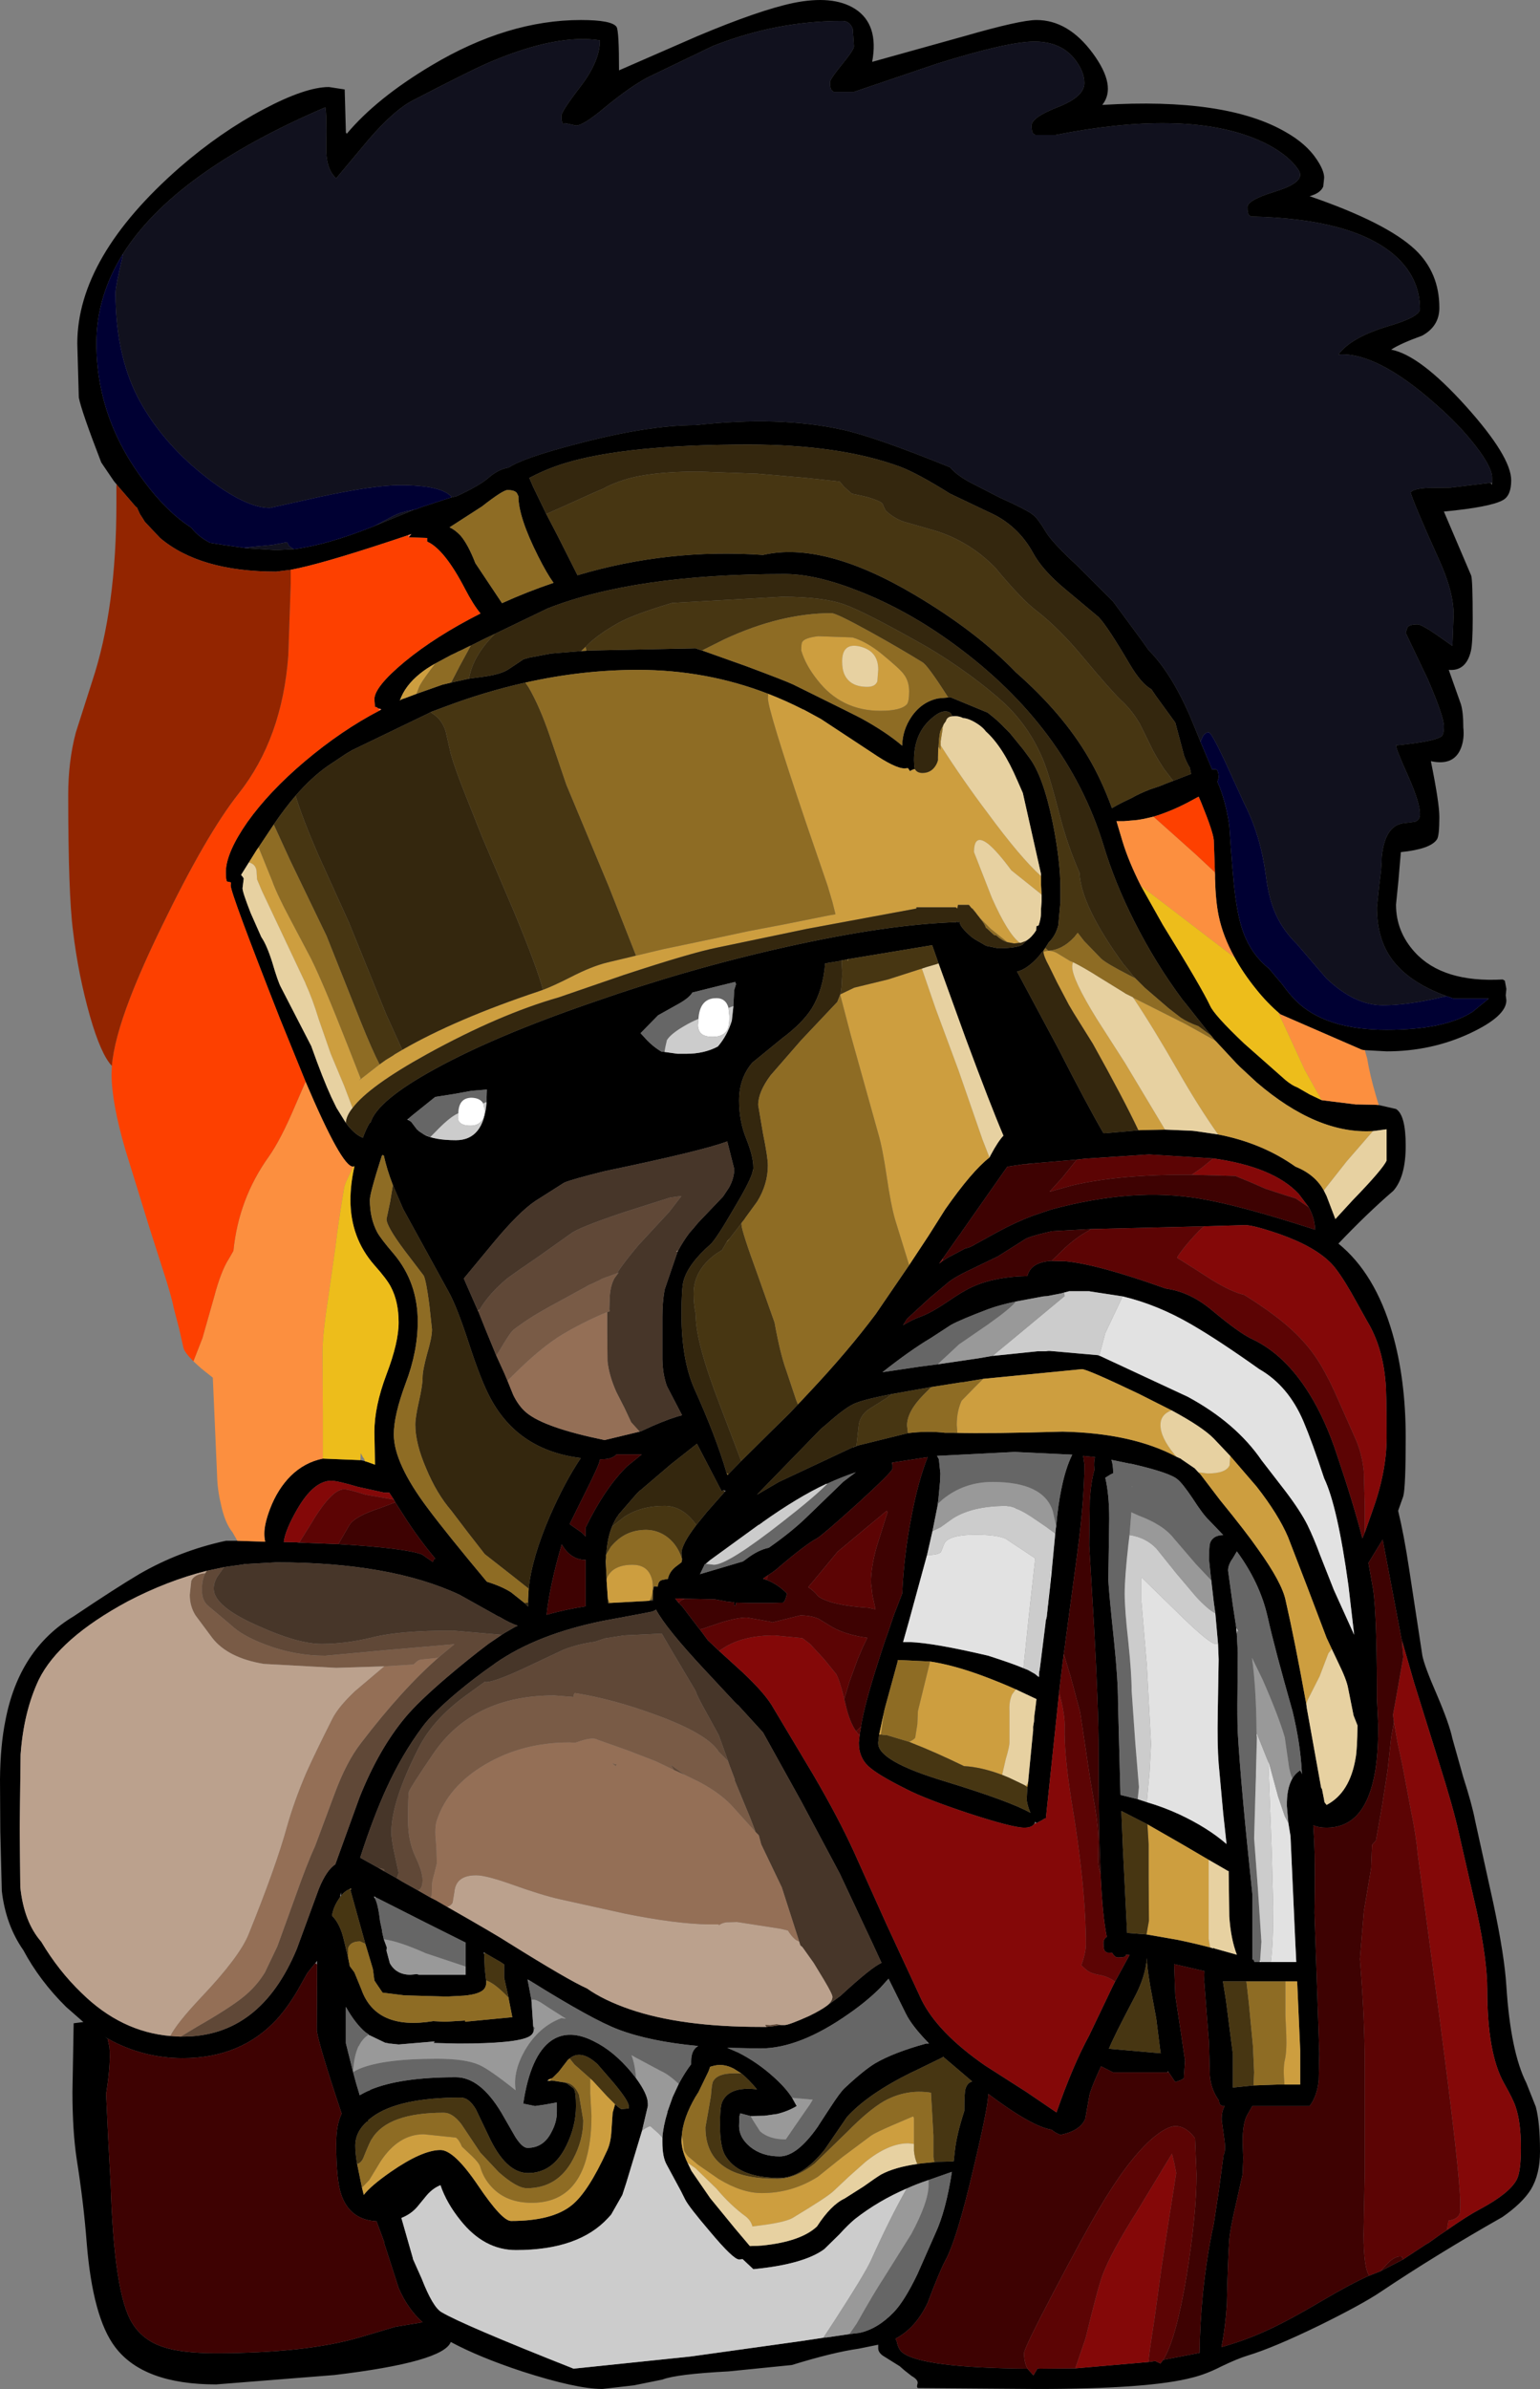 <?xml version="1.0" encoding="UTF-8" standalone="no"?>
<svg xmlns:ffdec="https://www.free-decompiler.com/flash" xmlns:xlink="http://www.w3.org/1999/xlink" ffdec:objectType="shape" height="393.9px" width="254.0px" xmlns="http://www.w3.org/2000/svg">
  <rect width="100%" height="100%" fill="#808080" stroke="none"/>
  <g transform="matrix(1.0, 0.0, 0.0, 1.0, 42.0, 39.0)">
    <path d="M-21.75 2.9 Q-13.3 -10.6 11.65 -21.3 11.9 -20.35 11.8 -14.95 11.7 -11.15 13.45 -9.6 L18.85 -16.05 Q23.0 -20.85 26.1 -22.45 36.4 -27.8 39.25 -28.95 50.05 -33.45 56.95 -32.35 56.95 -28.95 53.8 -24.8 50.6 -20.65 50.6 -19.9 50.6 -18.7 50.95 -18.55 L51.2 -18.7 53.0 -18.3 Q54.2 -18.3 57.6 -21.15 61.9 -24.7 64.85 -26.25 L75.55 -31.4 Q86.05 -35.55 96.9 -35.55 98.2 -35.55 98.65 -34.2 L98.85 -31.35 Q98.85 -30.8 96.9 -28.4 94.9 -25.95 94.9 -25.45 94.9 -24.25 95.25 -24.05 L95.5 -23.85 98.85 -23.85 112.55 -28.5 Q124.25 -32.15 128.6 -32.15 133.0 -32.15 135.3 -29.2 136.85 -27.2 136.85 -25.3 136.85 -23.05 132.5 -21.35 128.15 -19.65 128.15 -18.3 128.15 -17.15 128.45 -16.95 L128.75 -16.75 132.1 -16.75 Q152.85 -20.85 164.6 -16.3 168.45 -14.8 170.8 -12.6 172.45 -10.95 172.45 -10.2 172.45 -8.65 168.1 -7.35 163.75 -6.0 163.75 -4.85 163.75 -3.7 164.05 -3.5 L164.35 -3.3 Q180.8 -2.95 187.8 2.9 192.2 6.65 192.2 11.95 192.2 13.25 186.9 14.8 180.8 16.65 178.75 19.45 185.05 19.0 194.8 27.65 198.75 31.1 201.4 34.55 204.1 38.05 204.1 39.75 L204.1 40.65 203.9 40.6 197.25 41.4 193.5 41.45 Q191.15 41.55 190.65 42.2 191.4 44.55 195.2 52.95 197.75 58.45 197.75 62.35 L197.55 67.5 195.0 65.7 Q192.45 63.95 191.8 63.95 190.55 63.95 190.15 64.4 L189.85 65.35 193.5 73.0 Q196.15 79.15 196.15 80.75 196.15 82.2 195.7 82.45 194.4 83.3 188.25 83.9 188.25 84.5 190.25 88.95 192.2 93.35 192.2 95.2 192.2 96.25 191.35 96.5 L189.35 96.75 Q186.4 97.25 185.9 102.3 185.9 103.95 185.5 106.8 L185.1 110.6 Q185.1 115.45 187.25 118.7 190.0 122.85 196.6 125.25 L195.9 125.4 Q190.15 126.75 186.1 126.75 181.4 126.75 176.75 122.3 L171.9 116.65 Q169.25 114.05 168.05 110.85 167.2 108.65 166.75 105.1 165.85 98.6 163.25 93.55 L160.05 86.55 Q157.8 81.75 157.35 81.75 156.5 81.75 156.05 83.25 L155.95 83.15 154.15 78.8 Q151.05 71.8 147.45 68.2 L146.35 66.65 141.6 60.2 135.6 54.2 Q131.5 50.4 130.5 48.7 129.15 46.45 128.4 45.9 127.45 45.1 122.8 43.0 L117.75 40.4 Q115.7 39.25 114.7 38.05 102.25 33.0 96.95 31.85 86.55 29.55 72.75 31.1 64.7 31.1 52.75 34.3 44.15 36.55 41.9 38.1 40.2 38.35 38.55 39.8 37.05 41.1 33.35 42.8 L32.35 43.05 32.45 42.9 Q30.75 41.0 23.95 41.0 19.7 41.0 10.85 42.9 L2.5 44.75 Q-1.45 44.75 -7.85 39.8 -14.7 34.5 -18.6 27.75 -22.95 20.25 -22.95 9.25 -22.95 8.3 -21.75 3.15 L-21.75 2.9 M19.45 47.85 L20.1 47.55 22.9 46.05 Q23.9 45.55 25.05 45.3 L26.4 45.0 21.15 47.15 19.45 47.85 M-1.25 51.4 L-0.8 51.3 -1.8 51.3 2.9 50.85 5.35 50.4 5.7 51.05 6.45 51.55 3.55 51.7 -1.25 51.4" fill="#11111e" fill-rule="evenodd" stroke="none"/>
    <path d="M204.1 40.65 L204.1 39.75 Q204.1 38.05 201.4 34.55 198.75 31.1 194.8 27.65 185.05 19.0 178.75 19.45 180.8 16.65 186.9 14.8 192.2 13.25 192.2 11.95 192.2 6.65 187.8 2.9 180.8 -2.95 164.35 -3.3 L164.05 -3.5 Q163.75 -3.7 163.75 -4.85 163.75 -6.0 168.1 -7.35 172.45 -8.65 172.45 -10.2 172.45 -10.95 170.8 -12.6 168.45 -14.8 164.6 -16.3 152.85 -20.85 132.1 -16.75 L128.75 -16.75 128.45 -16.95 Q128.15 -17.15 128.15 -18.3 128.15 -19.65 132.5 -21.35 136.85 -23.05 136.85 -25.3 136.85 -27.2 135.3 -29.2 133.0 -32.15 128.6 -32.15 124.25 -32.15 112.55 -28.5 L98.85 -23.85 95.5 -23.85 95.25 -24.05 Q94.9 -24.25 94.9 -25.45 94.9 -25.95 96.9 -28.4 98.85 -30.8 98.85 -31.35 L98.65 -34.2 Q98.2 -35.55 96.9 -35.55 86.05 -35.55 75.55 -31.4 L64.85 -26.25 Q61.9 -24.7 57.6 -21.15 54.2 -18.3 53.0 -18.3 L51.2 -18.7 50.95 -18.55 Q50.6 -18.7 50.6 -19.9 50.6 -20.65 53.8 -24.8 56.95 -28.95 56.95 -32.35 50.05 -33.45 39.25 -28.95 36.4 -27.8 26.1 -22.45 23.0 -20.85 18.85 -16.05 L13.45 -9.6 Q11.7 -11.15 11.8 -14.95 11.9 -20.35 11.65 -21.3 -13.3 -10.6 -21.75 2.9 -26.1 9.9 -26.1 17.6 -26.1 29.95 -18.2 40.4 -14.5 45.4 -10.45 48.0 -9.35 49.45 -7.35 50.5 L-5.15 50.85 -1.25 51.4 3.55 51.7 6.45 51.55 Q11.95 50.85 19.45 47.85 L21.15 47.15 26.4 45.0 26.5 45.0 27.7 44.55 32.0 43.15 32.35 43.05 33.35 42.8 Q37.05 41.1 38.55 39.8 40.2 38.35 41.9 38.1 44.15 36.55 52.75 34.3 64.7 31.1 72.75 31.1 86.55 29.55 96.95 31.85 102.25 33.0 114.7 38.05 115.7 39.25 117.75 40.4 L122.8 43.0 Q127.45 45.1 128.4 45.9 129.15 46.45 130.5 48.7 131.5 50.4 135.6 54.2 L141.6 60.2 146.35 66.65 147.45 68.2 Q151.05 71.8 154.15 78.8 L155.95 83.15 155.9 83.1 155.95 83.2 156.15 83.65 157.85 87.7 157.9 87.85 158.55 87.85 Q159.0 88.05 159.0 89.25 L158.8 89.9 Q160.15 93.0 160.75 97.05 161.3 105.45 161.75 108.85 162.25 112.45 163.0 114.55 164.35 118.35 167.3 120.7 L169.45 123.25 Q171.0 125.4 172.45 126.65 177.3 130.8 186.7 130.8 196.25 130.8 200.85 127.85 L203.55 125.65 197.75 125.65 197.05 125.4 196.6 125.25 Q190.0 122.85 187.25 118.7 185.1 115.45 185.1 110.6 L185.5 106.8 Q185.9 103.95 185.9 102.3 186.4 97.25 189.35 96.75 L191.35 96.5 Q192.2 96.25 192.2 95.2 192.2 93.35 190.25 88.95 188.25 84.5 188.25 83.9 194.4 83.3 195.7 82.45 196.15 82.2 196.15 80.75 196.15 79.15 193.5 73.0 L189.85 65.35 190.15 64.4 Q190.55 63.95 191.8 63.95 192.45 63.95 195.0 65.7 L197.55 67.5 197.75 62.35 Q197.75 58.45 195.2 52.95 191.4 44.55 190.65 42.2 191.15 41.55 193.5 41.45 L197.25 41.4 203.9 40.6 204.0 40.95 204.1 40.65 M-22.65 41.0 L-23.2 40.35 -25.3 37.25 Q-28.55 28.85 -29.0 26.55 L-29.25 17.65 Q-29.25 3.35 -12.3 -11.45 -5.6 -17.25 1.5 -21.0 8.4 -24.65 12.25 -24.65 L14.85 -24.25 15.05 -17.15 15.2 -16.95 Q20.1 -22.8 29.15 -28.2 41.7 -35.7 53.8 -35.7 58.95 -35.7 59.7 -34.55 60.1 -33.85 60.1 -27.4 L73.05 -33.05 Q83.15 -37.3 88.8 -38.5 95.35 -39.85 99.0 -37.55 103.0 -35.0 101.85 -28.8 L117.1 -33.05 Q126.3 -35.7 128.95 -35.7 134.2 -35.7 138.25 -30.2 142.25 -24.75 139.8 -21.7 160.25 -22.95 170.1 -17.2 173.45 -15.3 175.15 -12.75 176.4 -10.9 176.4 -9.7 L176.25 -8.25 Q175.8 -7.15 174.0 -6.65 186.65 -2.3 191.4 2.15 195.4 5.95 195.4 11.75 195.4 14.8 192.55 16.35 188.95 17.65 187.45 18.65 192.2 19.55 199.8 28.0 207.25 36.3 207.25 40.2 207.25 42.7 205.9 43.45 203.9 44.6 196.15 45.35 L200.65 55.9 Q200.9 56.65 200.9 63.15 200.9 67.05 200.6 68.35 199.8 71.7 196.95 71.45 L198.95 77.1 Q199.35 78.4 199.35 80.95 199.55 82.75 199.0 84.25 197.85 87.35 194.0 86.5 195.4 93.4 195.4 95.7 195.4 98.85 195.0 99.4 193.95 101.0 189.05 101.5 L188.65 106.2 188.25 110.15 Q188.25 114.6 191.35 118.0 195.95 123.05 205.85 122.5 L206.2 122.7 206.45 124.05 206.35 125.1 206.45 125.95 Q206.45 128.55 200.5 131.35 194.1 134.35 186.7 134.35 L183.1 134.15 182.9 134.15 182.75 134.1 182.65 134.1 169.2 128.25 Q167.0 126.4 165.1 124.0 163.05 121.45 161.65 118.9 159.7 115.4 159.0 112.0 158.5 109.6 158.4 105.85 L158.4 105.2 158.2 99.55 Q158.1 98.2 156.15 93.4 L155.7 92.35 153.85 93.35 Q150.95 94.85 148.25 95.65 L146.75 96.0 145.6 96.2 143.35 96.4 143.15 96.4 142.8 96.4 142.15 96.4 143.15 99.75 Q144.15 103.05 146.2 107.1 L149.8 113.5 Q156.2 123.85 157.6 126.85 158.3 128.4 163.2 133.05 L170.05 139.1 Q171.15 140.0 172.0 140.3 L174.0 141.45 176.0 142.4 181.6 143.1 181.9 143.1 184.65 143.15 185.4 143.2 188.25 143.85 Q189.85 144.85 189.85 149.9 189.85 155.05 187.8 157.35 183.45 161.1 178.75 166.05 184.8 170.95 187.65 180.8 189.85 188.45 189.85 198.0 189.85 206.15 189.45 207.7 L188.6 210.1 Q189.55 214.0 190.4 219.6 L192.6 234.0 Q192.95 235.75 195.0 240.45 197.05 245.25 197.55 247.65 L199.35 254.05 Q200.8 258.55 201.3 261.2 L204.3 274.8 Q206.15 283.5 206.45 288.45 207.15 299.3 209.75 304.45 L211.3 308.35 Q212.0 310.95 212.0 315.75 212.0 319.5 210.5 322.0 209.1 324.25 205.8 326.55 194.95 332.7 185.7 338.9 182.65 340.95 175.65 344.4 168.05 348.1 163.75 349.4 162.1 349.9 159.4 351.2 156.95 352.45 154.75 353.0 147.7 354.9 128.95 354.9 L109.45 354.75 Q109.15 354.7 109.3 354.15 109.6 353.45 108.35 352.75 L107.2 351.85 106.4 351.15 103.6 349.4 Q102.85 348.85 102.85 348.2 L102.85 347.6 99.65 348.25 Q95.4 348.85 88.6 350.95 L78.15 352.0 Q69.55 352.45 67.25 353.35 L62.55 354.3 57.35 354.9 Q53.1 354.9 44.1 352.0 37.0 349.65 32.35 347.15 31.1 350.45 13.15 352.6 L-6.35 354.15 Q-18.35 354.15 -23.0 348.0 -26.7 343.15 -27.7 330.8 -28.2 324.25 -29.35 317.0 -30.05 312.35 -30.05 305.9 L-29.85 294.6 -28.25 294.4 -31.1 291.9 Q-35.45 287.6 -38.15 282.55 -41.05 278.4 -41.7 272.8 L-41.95 262.95 -42.0 254.4 Q-41.95 248.8 -41.1 244.65 -38.85 232.9 -29.85 227.5 -22.85 222.8 -19.05 220.55 -12.4 216.7 -4.75 215.05 L-2.85 215.05 1.75 215.2 Q1.6 214.65 1.6 213.85 1.6 212.25 2.55 209.75 3.8 206.5 5.95 204.35 8.25 202.1 11.25 201.5 L17.45 201.75 18.15 201.9 18.25 201.95 18.6 202.05 19.85 202.5 19.75 197.1 Q19.75 192.9 21.75 187.6 23.75 182.35 23.75 179.05 23.75 175.65 22.5 173.25 21.85 171.95 19.75 169.6 15.8 165.1 15.8 158.85 15.8 156.25 16.45 153.35 L16.45 153.3 16.2 153.35 Q14.35 153.35 8.4 139.35 L4.7 130.25 4.15 128.9 Q-3.95 108.3 -3.95 107.0 L-3.9 106.5 -4.55 106.35 Q-4.75 106.15 -4.75 104.8 L-4.75 104.65 Q-4.65 101.5 -1.2 96.55 2.4 91.5 8.25 86.55 14.35 81.4 20.6 78.15 L20.9 77.95 20.35 77.8 Q20.1 77.5 19.85 77.6 L19.75 76.3 Q19.75 74.25 24.75 70.1 29.85 65.9 37.25 62.15 36.05 60.7 34.7 58.1 31.3 51.55 28.45 50.3 L28.45 49.7 25.45 49.6 25.5 49.45 25.85 49.05 25.3 49.25 22.15 50.3 Q10.8 54.05 5.95 54.95 L3.55 55.25 Q-9.05 55.25 -15.6 49.7 L-18.1 47.05 -18.6 46.25 -18.8 45.95 -18.95 45.7 -19.4 44.7 -19.65 44.5 -22.5 41.2 -22.6 41.1 -22.65 41.0 M184.45 147.5 Q175.25 148.05 165.25 139.45 L162.5 136.9 162.15 136.55 161.95 136.35 158.65 132.8 158.4 132.55 157.75 131.75 157.15 131.0 153.55 126.45 153.05 125.85 Q148.55 119.8 145.05 112.85 141.85 106.5 140.0 100.35 134.0 80.85 115.4 67.25 107.9 61.75 100.0 58.6 92.8 55.7 87.65 55.65 L87.4 55.65 Q62.65 55.65 48.25 61.35 L48.15 61.4 39.65 65.5 37.95 66.3 35.65 67.45 35.3 67.6 34.1 68.2 Q33.6 68.4 33.05 68.7 L32.4 69.0 29.8 70.4 Q28.35 71.2 27.3 72.05 24.8 74.05 23.95 76.5 L24.25 76.3 24.55 76.2 24.85 76.1 26.7 75.4 30.95 73.9 32.4 73.55 35.35 72.9 37.2 72.65 Q40.6 72.25 41.95 71.3 L44.35 69.7 45.05 69.5 45.1 69.5 45.2 69.45 48.9 68.75 53.85 68.35 54.7 68.3 55.55 68.25 72.75 67.9 73.0 68.0 73.75 68.25 73.8 68.25 81.1 70.85 Q87.4 73.2 88.8 73.85 99.85 79.3 100.15 79.5 104.15 81.7 106.8 83.95 106.85 81.35 108.35 79.15 110.05 76.7 112.75 76.15 L114.4 76.0 114.85 76.0 120.9 78.5 121.95 79.35 Q122.85 80.1 123.75 81.05 L124.55 81.85 126.75 84.55 127.75 85.9 Q130.05 88.95 131.6 96.5 132.9 102.9 132.9 107.55 L132.9 109.7 132.55 113.55 Q132.1 115.3 131.0 116.35 L130.4 117.3 130.1 117.75 130.05 117.8 129.9 117.95 129.35 118.65 Q127.45 120.8 125.75 121.2 L132.5 133.8 Q137.3 143.2 140.0 147.85 L140.25 147.85 145.45 147.4 145.75 147.35 150.15 147.25 154.7 147.45 155.15 147.5 158.9 148.05 Q166.15 149.45 171.65 153.35 174.9 154.65 176.35 157.3 L176.8 158.2 178.25 162.0 181.05 158.95 Q186.1 153.75 186.7 152.35 L186.7 147.2 184.45 147.5 M173.85 160.05 L172.2 157.85 Q168.05 153.4 158.1 152.0 L147.5 151.35 136.9 152.05 135.6 152.2 128.6 152.8 128.35 152.85 128.3 152.85 126.9 152.95 124.25 153.35 124.15 153.35 117.0 163.55 116.85 163.75 116.65 164.05 116.35 164.5 116.15 164.75 113.65 168.3 113.55 168.45 112.9 169.35 113.5 168.85 113.5 168.9 Q114.0 168.55 114.45 168.3 L117.1 166.9 117.3 166.8 117.6 166.75 118.05 166.6 122.5 164.15 Q125.65 162.45 128.35 161.45 L131.3 160.45 Q144.85 156.75 155.95 158.65 162.4 159.7 174.9 163.75 174.85 161.85 173.85 160.05 M183.1 213.7 L184.3 210.3 Q186.7 203.7 186.7 198.1 186.7 190.15 186.5 188.65 186.0 183.0 183.5 178.85 L180.85 174.1 Q178.85 170.65 177.6 169.35 174.9 166.55 169.1 164.5 164.75 163.0 163.35 163.0 L156.6 163.2 137.95 163.65 131.5 164.0 Q127.55 164.9 126.95 165.4 L122.6 168.15 118.25 170.25 Q115.15 171.7 114.1 172.7 L111.35 175.0 107.6 178.45 106.95 179.5 Q108.5 178.55 109.95 178.05 111.65 177.4 114.1 175.75 116.85 173.85 118.45 173.15 122.1 171.5 127.45 171.4 128.0 169.1 131.45 168.9 L133.65 168.95 Q139.05 169.45 150.1 173.4 L150.5 173.5 Q154.3 174.05 157.85 177.0 162.45 180.85 164.55 181.8 169.95 184.35 173.95 190.8 176.65 195.15 178.55 201.0 181.2 208.8 182.7 214.65 L183.1 213.7 M139.3 184.55 L139.4 184.55 153.9 191.3 Q161.85 195.6 166.1 201.8 L170.0 206.85 Q172.5 210.15 173.65 212.45 174.7 214.6 175.75 217.45 L178.0 223.15 181.35 230.55 180.4 222.4 Q178.6 209.35 176.4 204.75 174.4 198.7 173.0 195.4 170.5 189.5 165.7 186.75 158.95 181.95 154.45 179.35 148.85 176.1 143.15 174.75 L137.9 173.95 137.65 173.9 134.35 173.9 133.4 174.15 133.05 174.25 130.75 174.7 130.1 174.75 125.55 175.6 Q122.9 176.15 121.0 176.85 116.5 178.55 114.85 179.45 L111.55 181.6 Q108.1 183.65 103.55 187.25 L109.6 186.35 112.65 185.95 119.45 184.95 121.75 184.55 121.9 184.55 129.15 183.8 129.25 183.8 129.35 183.8 130.2 183.8 130.5 183.8 130.85 183.75 131.2 183.75 139.15 184.45 139.3 184.55 M151.5 89.75 L154.45 88.6 154.25 87.6 Q153.7 86.7 153.3 85.6 L151.85 80.15 148.65 75.75 147.9 74.65 Q146.25 73.75 144.35 70.55 140.65 64.25 139.2 62.75 L133.7 58.15 Q129.9 55.0 128.35 52.1 126.05 47.95 121.95 45.85 L114.7 42.4 Q109.35 39.05 106.45 37.95 96.5 34.3 81.45 34.3 61.3 34.3 51.25 37.35 48.3 38.25 45.7 39.6 L45.3 39.8 45.9 41.2 48.1 45.75 50.0 49.4 53.25 55.85 Q68.2 51.4 83.85 52.5 93.9 50.2 108.9 59.1 119.1 65.15 125.55 71.85 133.3 78.65 137.55 85.95 139.65 89.5 141.4 94.25 142.55 93.55 144.6 92.6 145.9 91.85 147.7 91.15 L149.2 90.65 Q150.4 90.15 151.5 89.75 M108.9 87.8 Q108.4 87.9 108.1 88.15 L107.75 87.65 107.2 87.7 Q105.65 87.7 101.9 85.15 L93.4 79.55 91.2 78.35 90.45 77.95 90.45 78.0 90.4 77.95 Q87.55 76.5 84.7 75.4 74.5 71.45 63.2 71.45 54.0 71.45 44.65 73.55 38.15 75.0 31.6 77.45 L29.05 78.4 28.8 78.55 16.05 84.7 15.05 85.3 12.05 87.3 Q9.4 89.15 6.75 92.2 4.95 94.3 3.15 96.95 L3.05 97.1 0.65 100.7 0.3 101.2 -0.95 103.2 -2.2 105.2 -2.25 105.25 -2.2 105.3 -1.95 105.6 -1.8 105.85 -2.0 107.45 Q-2.0 108.1 -0.65 111.55 L1.1 115.5 Q2.0 116.8 2.9 119.65 3.85 122.9 4.35 123.8 L9.35 133.5 9.4 133.65 Q11.25 138.85 12.65 141.9 L13.5 143.65 15.05 146.15 Q16.45 148.05 17.85 148.6 18.35 147.2 19.0 146.1 L19.1 146.15 Q20.15 142.5 29.75 137.25 39.65 131.8 55.8 126.25 71.8 120.65 87.8 117.1 104.4 113.4 115.75 113.05 L115.85 112.9 115.95 113.05 116.3 113.0 116.3 113.1 Q116.3 113.8 118.25 115.5 L118.75 115.85 120.65 116.95 122.6 117.35 Q125.5 117.35 126.6 116.8 L127.35 116.05 Q128.2 115.5 128.9 114.4 L128.95 113.7 129.3 113.6 Q129.7 112.45 129.7 111.5 L129.7 110.9 129.8 109.6 129.8 108.55 129.7 106.85 129.7 105.45 129.7 105.1 126.7 91.75 125.8 89.7 Q123.4 84.1 120.6 81.6 119.95 80.7 118.45 79.9 117.45 79.4 116.85 79.4 116.1 79.0 115.1 79.1 L115.05 79.1 Q114.9 78.4 114.1 78.3 113.15 78.2 111.95 79.2 108.75 81.7 108.75 86.35 L108.8 87.5 108.9 87.8 M41.7 41.8 Q40.95 41.8 37.5 44.5 L32.15 47.95 Q33.05 48.35 33.95 49.3 35.2 50.75 36.4 53.85 L40.8 60.45 Q45.0 58.55 49.3 57.1 48.15 55.5 46.75 52.7 43.5 46.25 43.5 42.8 L43.25 42.3 Q42.9 41.8 41.7 41.8 M78.95 126.9 L79.1 124.25 79.4 123.25 79.25 122.9 76.4 123.6 72.2 124.65 Q71.65 125.55 69.95 126.5 L66.55 128.4 63.8 131.2 63.65 131.35 64.2 131.95 Q65.55 133.5 67.1 134.4 L67.6 134.45 69.75 134.75 71.2 134.75 Q74.15 134.75 76.4 133.55 77.95 131.75 78.7 129.3 L78.95 127.05 78.95 126.9 M38.25 142.75 L38.25 142.35 38.3 140.65 35.8 140.85 32.75 141.4 29.85 141.85 29.8 141.85 26.0 144.9 25.3 145.5 25.2 145.6 25.3 145.65 25.8 145.95 26.75 147.2 26.85 147.3 26.9 147.3 26.95 147.35 27.0 147.45 27.9 148.05 Q29.65 149.0 33.2 149.0 37.75 149.0 38.25 142.8 L38.25 142.75 M22.8 156.4 Q21.8 153.8 21.3 151.5 L21.05 151.45 20.95 151.65 Q19.0 157.75 19.0 158.85 19.0 161.85 20.2 164.15 20.8 165.25 22.95 167.75 26.9 172.45 26.9 178.9 26.9 183.85 24.9 189.1 22.95 194.35 22.95 197.5 22.95 202.25 28.6 209.75 31.7 213.9 38.3 221.8 40.75 222.55 42.3 223.55 L44.5 225.3 45.1 225.9 45.1 225.25 45.1 225.0 45.1 224.9 45.1 224.75 45.2 222.95 Q45.7 217.9 48.7 210.95 51.2 205.25 53.8 201.4 43.5 200.15 38.9 191.55 37.35 188.7 35.35 182.55 33.4 176.55 32.05 174.1 L24.5 160.35 22.8 156.4 M69.85 167.2 Q70.65 165.7 71.7 164.3 L72.4 163.5 73.15 162.6 77.25 158.3 78.25 156.8 Q79.1 155.25 79.1 153.75 L77.95 149.2 Q73.85 150.75 57.75 154.1 52.3 155.45 51.05 156.0 L46.25 159.05 Q43.6 160.85 39.55 165.7 L34.5 171.8 34.8 172.5 36.8 177.05 36.9 177.25 38.1 180.25 39.85 184.5 41.15 187.35 41.7 188.65 42.65 191.0 Q43.55 192.85 44.8 193.9 47.75 196.4 57.75 198.45 L57.9 198.4 63.5 197.05 63.7 197.0 65.55 196.15 Q68.65 194.8 70.5 194.35 L68.0 189.55 Q67.3 187.6 67.25 185.15 L67.25 178.05 Q67.25 175.8 67.6 173.75 L67.65 173.55 69.75 167.4 69.75 167.35 69.85 167.2 M80.25 201.9 L85.3 196.9 88.2 194.05 89.05 193.15 90.05 192.1 91.55 190.5 Q97.85 183.8 102.45 177.65 L107.95 169.6 111.15 164.75 113.9 160.4 Q118.3 154.1 121.2 151.85 L121.4 151.45 Q122.6 149.2 123.5 148.25 121.35 143.2 117.25 132.15 L112.8 119.85 111.75 116.85 97.85 119.15 97.75 119.2 96.8 119.35 96.5 119.45 94.1 119.85 Q93.75 124.2 91.9 127.25 90.35 129.7 87.0 132.2 L82.1 136.2 Q79.9 138.75 79.9 142.45 79.9 145.9 81.1 148.8 82.25 151.7 82.25 153.45 L82.25 153.55 82.25 153.75 82.05 154.5 Q81.45 156.25 79.05 160.25 76.1 165.35 75.15 166.2 71.55 169.35 70.75 172.15 70.4 173.35 70.4 177.75 70.4 185.2 72.55 190.05 76.1 197.9 77.85 203.9 L78.0 204.2 78.15 204.05 80.25 201.9 M105.1 190.85 Q100.95 191.65 99.25 192.3 97.65 192.85 94.3 195.85 L93.45 196.55 82.85 207.45 86.45 205.35 98.5 199.7 98.65 199.65 99.1 199.5 99.15 199.5 99.25 199.45 99.45 199.35 107.75 197.3 Q111.05 196.9 113.9 197.25 L115.4 197.25 Q121.6 197.4 133.25 197.05 144.75 197.3 152.05 201.2 L152.4 201.35 152.5 201.4 152.6 201.45 152.75 201.5 152.85 201.6 155.05 203.1 155.65 203.75 156.0 204.1 159.2 208.3 Q163.6 213.7 165.5 216.45 169.45 221.95 170.05 224.9 171.55 231.45 173.45 241.95 L173.55 242.7 175.9 255.75 176.05 256.0 176.4 257.8 176.45 258.15 176.8 258.6 Q180.65 256.6 181.6 250.8 181.85 249.45 181.9 245.5 L181.25 243.85 180.35 239.35 Q180.1 237.95 178.8 235.3 L177.9 233.4 176.8 231.05 173.65 222.75 170.45 214.45 Q168.85 210.7 165.25 206.1 L160.9 201.05 158.2 198.2 Q156.35 196.3 151.25 193.55 L145.8 190.8 Q137.3 186.75 136.45 186.75 L120.15 188.35 116.85 188.9 116.35 188.95 111.6 189.7 105.1 190.85 M157.75 221.3 L157.7 220.95 157.45 218.5 157.4 218.35 157.4 218.25 Q157.4 215.75 157.65 215.25 158.15 214.15 159.75 214.1 L157.4 211.65 Q156.4 210.7 154.7 208.05 153.05 205.6 152.25 204.95 151.05 203.85 144.8 202.4 L144.2 202.3 141.3 201.7 Q141.6 202.45 141.6 203.95 141.4 203.95 140.95 204.25 L140.3 204.65 Q140.95 207.45 140.95 211.4 L140.8 221.55 Q140.9 223.6 141.75 231.65 142.4 237.95 142.4 241.75 L142.8 256.95 145.65 257.65 147.15 258.15 Q149.9 258.95 152.5 260.15 157.2 262.35 160.3 265.05 L159.75 260.0 159.0 251.8 Q158.75 248.6 158.85 243.45 L159.0 234.6 158.9 232.05 158.45 227.0 158.2 225.2 157.75 221.3 M172.7 252.9 Q172.45 248.4 171.2 243.2 168.2 232.65 167.1 227.7 165.85 222.05 162.0 216.8 L161.35 217.9 Q160.55 219.0 160.55 219.95 L161.35 225.75 161.9 229.35 162.0 230.4 162.0 230.55 162.15 233.4 162.15 233.6 162.1 240.15 Q162.05 244.2 162.15 246.65 162.65 255.35 164.55 273.25 L164.55 284.1 164.75 284.1 164.9 284.5 165.75 284.5 166.1 284.5 167.6 284.5 171.8 284.5 171.65 281.45 170.85 263.75 170.5 261.6 170.25 258.8 Q170.2 255.9 171.15 254.25 171.65 253.4 172.45 252.9 L172.75 253.55 172.7 252.9 M139.55 269.95 Q139.2 263.55 139.2 249.65 139.2 242.85 138.45 229.25 L137.65 215.8 137.75 208.35 Q137.95 205.25 138.5 203.4 L138.45 202.55 Q138.45 201.8 138.6 201.25 L136.65 201.05 136.85 202.45 Q136.85 208.25 135.65 217.35 L133.7 231.85 133.65 232.3 133.6 232.65 133.45 233.7 133.2 235.65 132.8 238.95 130.5 260.8 Q130.3 260.8 129.9 261.1 L128.95 261.6 128.75 261.35 128.6 261.7 Q128.2 262.35 126.95 262.35 125.0 262.35 117.65 259.95 110.6 257.6 107.6 256.05 102.65 253.6 101.15 252.15 99.65 250.7 99.65 248.35 L99.8 246.9 100.0 245.7 Q100.6 242.0 102.8 235.15 103.65 232.4 104.45 230.2 L105.45 227.25 106.8 223.75 Q107.1 217.35 108.3 211.2 109.4 205.3 111.0 201.25 L105.2 202.15 105.1 202.2 105.2 202.5 105.2 203.15 Q105.2 203.65 99.45 208.9 93.75 214.05 92.75 214.65 90.9 215.6 86.0 219.8 L85.4 220.25 84.65 220.75 84.55 220.8 83.85 221.3 84.45 221.5 Q86.35 222.25 87.8 223.75 87.5 225.1 87.15 225.25 L85.45 225.3 82.4 225.3 81.45 225.3 79.4 225.25 79.3 225.75 79.15 225.7 79.1 225.7 79.1 225.2 77.8 225.05 75.9 224.7 71.0 224.6 69.35 224.55 69.9 225.25 70.5 225.85 73.4 229.65 73.5 229.75 74.75 231.45 76.6 233.2 80.5 236.75 Q83.9 239.95 85.25 242.1 L92.15 253.65 Q96.3 260.75 98.85 266.35 L104.2 278.25 109.95 290.65 Q112.6 296.1 120.45 301.55 L127.25 305.9 132.25 309.3 Q134.95 301.55 137.65 296.6 L141.45 288.65 141.9 287.75 144.3 283.35 143.7 283.3 143.7 283.45 Q143.6 283.75 142.4 283.75 141.85 283.75 141.45 283.0 L140.6 282.95 140.3 282.75 Q140.0 282.55 140.0 281.35 140.0 280.7 140.55 280.35 139.85 276.95 139.55 270.4 L139.55 269.95 M132.2 212.65 Q132.5 209.2 133.05 206.55 133.75 203.05 134.85 200.85 L125.35 200.4 112.55 201.05 112.85 201.6 113.1 203.95 113.05 205.05 113.05 205.25 112.75 208.4 112.65 209.0 112.7 208.95 111.8 213.45 110.9 217.4 107.95 228.2 106.95 231.75 108.15 231.75 Q112.05 231.9 121.0 234.0 125.05 235.3 126.8 236.05 L127.55 236.35 128.7 237.0 129.25 237.45 129.35 237.5 129.4 236.8 129.4 236.6 129.45 236.5 129.55 235.8 130.45 228.6 130.45 228.55 130.5 228.1 130.55 228.0 130.65 227.55 131.45 220.2 132.05 213.85 132.1 213.45 132.1 213.3 132.2 212.65 M125.55 239.55 Q123.1 238.45 120.3 237.4 115.35 235.55 111.4 234.95 L106.1 234.7 106.05 234.9 106.0 235.15 104.0 242.45 103.8 243.25 103.8 243.3 103.0 247.0 102.85 248.25 102.85 248.45 Q102.85 251.4 113.8 254.7 124.6 258.0 127.95 259.9 L127.7 259.25 Q127.35 258.2 127.35 257.65 L127.35 257.55 127.45 255.65 127.6 254.65 127.6 254.5 128.35 246.8 128.4 246.35 128.4 245.7 128.55 244.8 128.6 243.9 128.75 242.8 128.95 241.15 125.55 239.55 M94.5 205.6 L94.4 205.65 94.3 205.65 94.2 205.7 Q89.6 207.85 83.75 212.0 L83.65 212.1 83.4 212.25 83.25 212.4 83.15 212.4 75.1 218.25 74.4 218.85 74.25 218.9 73.45 220.55 74.3 220.3 80.55 218.45 81.1 218.05 Q83.05 216.55 84.8 216.2 88.45 213.65 90.95 211.25 L97.1 205.3 99.15 203.75 Q96.65 204.6 94.5 205.6 M94.4 291.7 L96.6 290.1 Q101.8 285.3 103.4 284.65 L101.9 281.4 96.5 269.9 90.15 258.0 83.85 246.65 79.7 242.1 79.65 242.1 79.1 241.55 74.3 236.4 Q67.85 229.5 66.2 226.4 L65.95 226.55 65.5 226.75 65.4 226.75 63.9 227.05 57.45 228.25 Q46.6 230.45 39.75 235.2 L39.35 235.5 Q36.45 237.5 33.45 240.0 29.35 243.45 27.7 245.7 24.3 250.25 21.7 255.95 19.55 260.65 17.4 267.3 L20.45 269.0 21.4 269.55 23.45 270.7 24.35 271.25 26.95 272.7 29.05 273.9 29.85 274.3 31.75 275.4 Q40.0 280.1 41.9 281.35 51.75 287.5 54.8 288.85 57.55 290.8 61.9 292.3 70.35 295.2 83.45 295.2 L83.9 295.2 84.4 295.2 85.45 295.1 86.4 294.95 86.85 294.9 87.4 294.9 Q88.1 294.9 91.45 293.4 93.4 292.45 94.4 291.7 M111.0 297.7 Q108.35 294.95 107.4 293.0 L104.55 287.25 103.2 288.75 Q101.0 290.95 98.05 293.0 89.9 298.75 83.45 298.75 L77.95 298.65 79.8 299.45 Q82.95 301.05 85.65 303.5 87.65 305.3 88.65 306.9 L89.4 308.25 Q88.0 309.1 86.2 309.55 L84.1 309.85 81.8 309.9 80.1 309.45 79.95 309.95 79.9 311.55 Q79.9 313.45 81.7 314.95 83.65 316.55 86.6 316.55 89.45 316.55 92.85 311.7 L93.2 311.15 94.9 308.55 Q96.55 306.0 97.3 305.3 100.45 302.35 102.35 301.2 105.45 299.4 110.75 297.95 L111.25 297.95 111.0 297.7 M147.25 261.8 L142.95 259.6 143.2 265.65 143.9 279.7 147.1 279.95 152.25 280.85 Q154.9 281.4 157.6 282.1 L158.1 282.25 158.2 282.15 158.25 282.25 162.0 283.3 Q161.0 280.7 160.75 276.95 L160.65 269.5 160.55 269.5 157.35 267.65 153.0 265.1 147.25 261.8 M149.85 350.1 L155.85 348.95 Q155.9 344.3 156.4 339.15 157.05 332.85 158.2 327.65 L159.05 322.05 159.8 316.35 Q160.2 315.65 159.95 313.85 L159.5 310.6 Q159.45 309.15 160.0 308.25 L159.6 308.25 159.3 308.05 Q159.1 307.95 159.05 307.35 157.75 305.55 157.55 303.25 L157.4 297.75 156.95 292.0 156.6 287.4 156.65 286.0 153.2 285.2 151.65 284.85 151.85 290.05 152.75 296.0 153.45 300.75 153.25 303.7 152.8 303.95 151.85 304.3 150.7 302.6 150.65 302.5 150.5 302.7 141.6 302.7 139.6 301.7 139.1 302.8 Q137.8 305.7 137.65 306.65 L137.0 310.35 Q136.15 312.35 132.9 313.0 132.0 312.65 131.45 312.15 128.2 311.65 121.0 306.25 121.0 308.3 118.55 318.55 115.85 330.2 113.9 333.75 112.9 335.65 111.0 340.7 109.0 344.9 105.7 346.6 L105.9 347.05 Q106.15 348.35 106.85 348.9 110.05 351.4 127.45 351.55 L128.45 352.65 129.1 351.55 129.4 351.55 129.65 351.55 135.35 351.5 147.45 350.45 148.55 350.3 149.4 350.7 149.85 350.1 M147.7 288.4 Q147.15 285.1 147.15 283.85 146.95 286.95 145.0 290.55 141.65 296.9 140.9 298.8 L149.45 299.55 149.35 298.95 148.7 293.8 147.7 288.4 M163.55 287.7 L159.7 287.7 160.2 290.8 161.35 299.75 161.35 305.2 164.75 304.85 164.85 304.85 168.95 304.7 169.85 304.7 172.45 304.7 172.45 299.05 171.95 287.7 170.0 287.7 163.6 287.7 163.55 287.7 M77.55 206.95 L77.7 206.8 77.3 206.7 77.05 206.9 76.75 206.35 72.95 199.05 68.7 202.4 63.6 206.75 63.55 206.75 63.0 207.3 60.05 210.7 59.9 210.9 59.9 210.95 59.85 211.05 59.8 211.05 Q59.3 211.85 58.95 212.7 58.15 214.65 58.0 217.3 L57.95 217.3 57.95 217.9 57.9 218.45 58.05 221.3 58.05 221.4 58.05 221.65 58.25 224.55 58.25 224.6 58.35 225.35 58.6 225.3 65.0 224.95 65.05 224.95 65.65 224.9 65.7 224.9 65.65 224.75 65.65 224.7 65.7 223.25 65.85 222.55 66.5 222.6 Q66.55 221.65 67.25 221.5 L68.0 221.35 68.15 221.35 Q68.4 220.2 69.35 219.4 L70.4 218.6 70.5 218.15 70.5 218.05 70.4 217.1 Q70.4 215.65 72.85 212.45 L74.35 210.6 74.55 210.35 77.55 206.95 M63.85 200.8 L59.7 200.8 Q58.95 201.6 57.35 201.6 L56.95 201.6 56.95 201.65 Q56.95 202.3 54.4 207.35 L51.95 212.3 53.95 213.7 54.6 214.35 54.6 212.85 Q57.8 206.3 61.45 202.75 L63.85 200.8 M50.65 215.65 Q48.7 222.25 48.15 227.25 51.1 226.4 54.6 225.85 L54.6 218.2 Q52.15 218.2 50.65 215.65 M40.75 230.55 L41.3 230.2 42.95 229.25 43.4 229.05 Q42.15 228.65 40.4 227.6 L40.15 227.5 33.8 223.95 Q22.4 218.6 3.55 218.6 L-1.8 218.9 -1.9 218.95 -4.45 219.3 -5.05 219.4 -7.9 220.0 Q-14.45 221.65 -20.95 225.05 -32.25 231.15 -35.6 237.95 -38.1 243.25 -38.6 250.3 L-38.75 262.5 -38.65 272.15 Q-38.05 277.9 -35.2 281.15 -32.35 285.95 -28.55 289.6 -22.05 296.0 -13.9 296.7 L-12.35 296.8 -12.2 296.8 -11.85 296.8 Q0.95 296.8 6.95 282.35 L10.6 272.4 Q11.85 269.35 13.3 268.4 L17.3 257.35 Q20.5 249.35 24.9 244.1 27.0 241.6 31.6 237.65 35.3 234.5 38.55 232.05 L40.75 230.55 M22.95 208.25 L22.2 207.1 21.35 207.1 17.0 206.15 Q13.65 205.15 12.65 205.15 9.75 205.15 7.05 209.8 5.05 213.25 4.8 215.25 L6.9 215.3 7.35 215.35 13.8 215.6 Q24.75 216.25 27.6 217.3 L29.4 218.55 Q29.5 218.05 29.8 218.0 27.0 214.65 24.7 211.05 L23.2 208.7 22.95 208.25 M19.9 273.8 L19.7 273.7 19.8 273.95 Q20.35 274.85 20.7 277.9 L20.75 278.05 20.75 278.1 21.0 279.25 21.05 279.65 21.3 280.75 21.8 282.1 21.75 282.65 22.3 284.7 Q23.35 286.6 25.7 286.6 L26.75 286.5 27.1 286.6 34.8 286.6 34.8 285.25 34.8 281.3 27.9 277.85 19.9 273.8 M15.9 272.45 L15.95 272.4 15.8 272.4 15.75 272.45 Q14.9 272.75 14.25 273.6 L14.3 273.05 14.1 273.5 14.1 273.65 14.15 273.7 13.6 274.55 Q12.95 275.65 12.75 276.85 14.1 278.2 14.7 280.8 L15.4 283.7 15.7 285.2 16.45 286.2 17.6 289.0 Q20.0 295.8 29.45 294.25 L31.45 294.35 34.7 294.15 34.7 294.35 42.5 293.6 41.9 290.55 41.9 290.45 41.15 287.1 41.15 284.9 40.55 284.5 37.95 283.0 37.8 282.95 37.85 283.15 37.95 285.5 38.15 287.35 38.2 287.55 Q38.25 288.35 37.95 288.8 37.35 289.8 34.5 290.05 L31.65 290.2 24.7 290.0 21.1 289.55 20.35 288.45 19.75 287.55 19.55 286.0 19.55 285.95 19.55 285.85 19.55 285.8 19.5 285.8 19.5 285.65 18.5 282.3 18.25 281.5 18.2 281.3 16.95 276.8 15.8 272.65 15.9 272.45 M10.0 284.7 L8.7 286.3 7.1 289.15 Q5.5 291.9 3.7 293.9 -2.2 300.35 -11.85 300.35 -18.45 300.35 -24.2 297.15 L-24.7 296.85 -24.25 297.15 -23.95 298.55 Q-23.7 301.3 -24.5 306.25 L-24.15 313.7 -23.75 321.1 Q-23.2 339.1 -20.25 343.95 -18.5 346.85 -15.15 347.95 -12.15 349.0 -6.4 349.0 8.4 349.0 17.3 346.4 L23.2 344.65 27.7 343.9 Q25.2 341.65 23.75 338.25 L21.35 330.8 21.4 330.75 20.1 327.25 Q15.65 327.0 14.25 322.75 13.45 320.35 13.45 314.4 13.45 311.35 14.35 309.5 10.55 298.1 10.25 295.8 L10.3 284.9 10.3 284.3 10.0 284.7 M18.8 296.45 L18.75 296.4 18.3 296.1 17.9 295.75 Q16.35 294.25 15.05 291.9 L15.05 297.9 16.25 302.7 16.75 304.55 17.25 306.2 17.3 306.4 17.3 306.45 17.45 306.4 18.1 306.05 Q18.55 305.8 19.0 305.65 L19.0 305.6 Q23.95 303.5 33.2 303.5 37.2 303.5 40.7 309.35 L43.0 313.35 Q44.15 315.15 45.0 315.15 47.65 315.15 48.95 312.55 49.85 310.9 49.85 309.25 L49.85 307.65 47.95 308.0 46.25 308.25 44.3 307.85 Q45.5 299.85 48.95 297.45 L49.1 297.35 Q51.95 295.55 55.9 297.55 59.2 299.15 62.15 302.7 L62.9 303.65 Q64.85 306.3 64.85 307.85 L64.85 308.05 64.85 308.25 63.9 312.3 61.3 320.9 60.65 322.9 58.8 326.15 58.3 326.7 Q53.45 332.0 43.1 332.0 37.85 332.0 33.95 327.1 31.65 324.25 30.65 321.3 29.4 321.8 28.4 322.95 L26.8 324.9 Q25.75 326.1 24.2 326.7 L26.1 333.35 26.1 333.45 27.55 336.7 Q29.4 341.45 30.85 342.25 34.4 344.35 52.6 351.55 L71.85 349.55 90.15 347.0 93.8 346.45 94.1 346.4 94.35 346.4 98.1 345.85 99.75 345.65 Q102.75 345.0 105.4 342.25 107.15 340.45 109.3 336.0 L112.3 329.2 Q114.0 325.55 115.0 319.1 L111.15 320.45 111.0 320.5 Q109.2 321.1 107.55 321.85 102.9 323.85 99.05 326.85 97.95 327.75 96.4 329.45 L93.95 331.85 Q90.55 334.35 82.25 335.15 L80.6 333.6 80.5 333.5 79.9 333.55 Q78.95 333.55 75.1 328.95 71.6 324.85 71.0 323.65 L70.3 322.25 67.95 317.9 Q67.25 316.65 67.25 314.2 L67.25 313.45 Q67.4 311.5 68.1 309.25 L68.1 309.15 68.95 306.75 69.95 304.6 Q70.9 302.8 72.0 301.35 L72.0 300.85 Q72.0 299.0 73.15 298.35 65.2 297.6 60.05 295.65 55.85 294.1 45.35 287.55 L45.0 287.35 45.1 287.85 45.65 290.75 45.9 294.4 45.95 295.1 46.05 295.65 Q46.0 296.4 45.25 296.8 43.15 297.95 33.6 297.95 L29.5 297.85 29.7 297.6 29.65 297.6 23.75 298.1 22.35 297.95 21.5 297.8 19.1 296.65 19.0 296.6 18.85 296.55 18.8 296.45 M80.25 302.85 L79.05 302.1 Q77.2 301.1 75.4 301.7 L75.1 301.8 75.1 301.85 74.85 302.55 73.15 306.05 73.0 306.25 72.9 306.45 72.75 306.65 Q70.65 310.25 70.45 313.15 L70.4 313.9 Q70.4 315.5 71.4 317.6 L72.05 318.95 75.15 323.45 79.2 328.4 81.65 331.3 81.7 331.35 82.9 331.3 83.7 331.25 Q90.1 330.6 92.75 328.1 95.05 324.55 97.3 323.5 L100.45 321.5 Q102.4 320.1 103.3 319.55 105.5 318.35 109.3 317.8 L110.0 317.7 112.1 317.5 112.45 317.45 114.85 317.4 115.3 317.35 115.5 315.55 Q115.8 312.9 117.05 309.05 117.05 305.9 117.25 305.4 117.55 304.4 118.35 304.2 L113.65 300.2 113.55 300.15 113.5 300.2 113.1 300.4 108.8 302.5 108.35 302.7 Q101.15 306.25 97.7 310.05 L94.0 315.45 Q90.25 320.1 86.6 320.1 79.6 320.1 77.5 316.2 76.75 314.7 76.75 311.4 76.75 308.4 77.1 307.6 78.25 304.95 82.85 305.5 81.45 303.8 80.25 302.85 M59.45 307.95 L59.95 308.4 60.45 308.75 60.5 308.75 61.7 308.65 61.7 308.25 Q61.7 307.4 59.15 304.35 L56.55 301.35 Q53.85 298.85 51.95 300.4 L51.65 300.65 50.15 302.6 49.9 302.85 49.15 303.6 48.95 303.7 48.45 303.9 48.25 304.1 48.5 304.1 48.95 304.05 49.1 304.05 51.0 304.35 51.1 304.35 51.55 304.55 52.55 305.3 52.7 305.5 Q53.0 306.1 53.0 308.25 53.0 311.55 51.4 314.8 49.2 319.3 45.1 319.3 41.4 319.3 38.55 313.1 L36.5 308.8 Q35.35 306.85 34.0 306.85 23.75 306.85 19.4 310.05 L18.7 310.6 18.75 310.8 18.55 310.8 Q16.6 312.5 16.6 314.8 16.6 316.05 16.9 317.8 L17.7 321.7 18.0 322.9 Q19.15 321.4 22.45 319.1 27.65 315.5 30.65 315.5 32.9 315.5 36.85 321.35 40.8 327.2 42.3 327.2 49.1 327.2 52.3 324.6 55.0 322.45 58.15 315.55 58.75 314.25 58.85 312.3 L59.05 309.35 59.45 307.95 M189.25 231.55 L189.25 231.5 189.15 231.2 186.05 214.85 183.7 218.7 184.5 223.2 Q185.05 227.25 185.1 239.1 L185.1 240.95 185.3 245.25 Q185.35 249.35 184.9 252.5 184.05 258.15 181.55 260.55 179.65 262.35 176.8 262.35 175.45 262.35 174.6 261.95 L174.75 264.45 Q174.95 268.6 174.8 276.4 L175.6 299.55 175.5 304.0 Q175.25 306.6 174.0 308.25 L164.55 308.25 163.75 309.65 Q162.95 311.0 162.95 314.2 L163.05 316.85 162.95 319.5 161.75 324.85 Q160.95 328.25 160.75 330.2 160.5 333.85 160.35 340.95 160.1 344.85 159.45 348.0 163.15 346.95 166.4 345.5 170.15 343.85 176.05 340.35 180.9 337.5 183.85 336.2 L184.5 335.95 185.65 335.5 189.4 333.55 193.2 331.05 193.65 330.8 195.6 329.4 195.85 329.25 196.65 328.7 Q200.1 326.3 202.1 325.25 206.95 322.65 208.15 320.4 208.85 319.1 208.85 315.15 208.85 310.85 207.95 308.3 207.6 307.2 206.05 304.45 203.3 299.55 203.3 289.05 203.3 284.25 201.6 276.3 L198.55 262.95 Q197.7 259.1 195.4 251.8 L191.25 238.5 189.25 231.55" fill="#000000" fill-rule="evenodd" stroke="none"/>
    <path d="M-21.75 2.9 L-21.75 3.15 Q-22.95 8.3 -22.95 9.25 -22.95 20.25 -18.6 27.75 -14.7 34.5 -7.85 39.8 -1.45 44.75 2.5 44.75 L10.85 42.9 Q19.7 41.0 23.95 41.0 30.75 41.0 32.45 42.9 L32.35 43.05 32.0 43.15 27.7 44.55 26.5 45.0 26.4 45.0 25.05 45.3 Q23.9 45.55 22.9 46.05 L20.1 47.55 19.45 47.85 Q11.95 50.85 6.45 51.55 L5.7 51.05 5.35 50.4 2.9 50.85 -1.8 51.3 -0.8 51.3 -1.25 51.4 -5.15 50.85 -7.35 50.5 Q-9.35 49.45 -10.45 48.0 -14.5 45.4 -18.2 40.4 -26.1 29.95 -26.1 17.6 -26.1 9.9 -21.75 2.9 M155.95 83.15 L156.05 83.25 Q156.5 81.75 157.35 81.75 157.8 81.75 160.05 86.55 L163.25 93.55 Q165.85 98.6 166.75 105.1 167.2 108.65 168.05 110.85 169.25 114.05 171.9 116.65 L176.75 122.3 Q181.4 126.75 186.1 126.75 190.15 126.75 195.9 125.4 L196.6 125.25 197.05 125.4 197.75 125.65 203.55 125.65 200.85 127.85 Q196.25 130.8 186.7 130.8 177.3 130.8 172.45 126.65 171.0 125.4 169.45 123.25 L167.3 120.7 Q164.35 118.35 163.0 114.55 162.25 112.45 161.75 108.85 161.3 105.45 160.75 97.05 160.15 93.0 158.8 89.9 L159.0 89.25 Q159.0 88.05 158.55 87.85 L157.9 87.85 157.85 87.7 156.15 83.65 155.95 83.2 155.9 83.1 155.95 83.15" fill="#000033" fill-rule="evenodd" stroke="none"/>
    <path d="M183.1 134.15 L183.5 135.55 Q183.9 138.1 184.95 141.7 L185.4 143.2 184.65 143.15 181.9 143.1 181.6 143.1 176.0 142.4 173.25 137.5 169.95 130.35 169.0 128.3 169.2 128.25 182.65 134.1 182.75 134.1 182.9 134.15 183.1 134.15 M-2.85 215.05 L-3.65 213.65 Q-4.95 212.05 -5.6 208.85 -6.15 206.55 -6.2 204.15 L-6.9 188.15 -8.85 186.6 -9.0 186.45 -9.4 186.1 -10.1 185.45 -8.6 181.6 -6.7 174.9 Q-5.55 170.55 -4.25 168.55 L-3.5 167.25 Q-2.65 158.7 2.3 151.75 4.3 148.95 6.75 143.15 L8.4 139.35 Q14.35 153.35 16.2 153.35 L16.3 153.35 Q14.85 156.1 14.75 156.9 13.7 163.15 13.35 166.4 L12.05 175.55 Q11.1 181.7 11.2 184.75 L11.25 194.0 11.25 201.5 Q8.25 202.1 5.95 204.35 3.8 206.5 2.55 209.75 1.6 212.25 1.6 213.85 1.6 214.65 1.75 215.2 L-2.85 215.05 M161.65 118.9 L149.7 109.75 146.2 107.1 Q144.15 103.05 143.15 99.75 L142.15 96.4 142.8 96.4 143.15 96.4 143.35 96.4 145.6 96.2 146.75 96.0 148.25 95.65 151.0 98.1 155.25 101.9 158.35 104.8 158.4 105.2 158.4 105.85 Q158.5 109.6 159.0 112.0 159.7 115.4 161.65 118.9" fill="#fc8f3f" fill-rule="evenodd" stroke="none"/>
    <path d="M25.3 49.25 L25.85 49.05 25.5 49.45 25.45 49.6 25.3 49.25 M20.35 77.8 L20.9 77.95 20.6 78.15 20.35 77.8 M169.2 128.25 L169.0 128.3 168.8 127.95 169.2 128.25" fill="#ff7c51" fill-rule="evenodd" stroke="none"/>
    <path d="M16.45 153.35 Q15.8 156.25 15.8 158.85 15.8 165.1 19.75 169.6 21.85 171.95 22.5 173.25 23.75 175.65 23.75 179.05 23.75 182.35 21.75 187.6 19.75 192.9 19.75 197.1 L19.85 202.5 18.6 202.05 18.25 201.95 18.15 201.9 18.1 201.6 17.85 201.25 17.5 200.6 17.45 201.75 11.25 201.5 11.25 194.0 11.2 184.75 Q11.1 181.7 12.05 175.55 L13.35 166.4 Q13.7 163.15 14.75 156.9 14.85 156.1 16.3 153.35 L16.45 153.35 M169.0 128.3 L169.95 130.35 173.25 137.5 176.0 142.4 174.0 141.45 172.0 140.3 Q171.15 140.0 170.05 139.1 L163.2 133.05 Q158.3 128.4 157.6 126.85 156.2 123.85 149.8 113.5 L146.2 107.1 149.7 109.75 161.65 118.9 Q163.05 121.45 165.1 124.0 167.0 126.4 169.2 128.25 L168.8 127.95 169.0 128.3" fill="#edbd1b" fill-rule="evenodd" stroke="none"/>
    <path d="M158.4 132.55 L158.65 132.8 161.95 136.35 162.15 136.55 162.5 136.9 165.25 139.45 Q175.25 148.05 184.45 147.5 L182.15 150.15 180.15 152.45 176.6 156.95 176.35 157.3 Q174.9 154.65 171.65 153.35 166.15 149.45 158.9 148.05 155.65 143.45 152.25 137.5 148.15 130.35 144.9 125.5 L153.45 129.8 158.4 132.55 M102.7 73.35 L102.85 71.4 Q102.85 68.35 99.85 67.6 96.9 66.9 96.9 70.05 96.9 71.4 97.3 72.25 98.25 74.25 101.05 74.25 102.35 74.25 102.7 73.35 M107.05 72.15 Q107.95 73.3 107.95 75.0 107.95 76.6 107.6 77.1 106.65 78.2 103.2 78.2 96.75 78.2 92.8 73.1 90.85 70.65 90.15 68.25 90.15 67.0 90.35 66.8 90.8 66.15 92.95 65.9 L98.6 66.1 Q100.95 66.8 103.4 68.8 106.45 71.3 107.05 72.15 M90.45 78.0 L90.45 77.95 91.2 78.35 93.4 79.55 101.9 85.15 Q105.65 87.7 107.2 87.7 L107.75 87.65 108.1 88.15 Q108.4 87.9 108.9 87.8 109.25 88.45 110.15 88.45 111.8 88.45 112.55 86.8 L112.7 86.35 112.7 86.2 112.7 86.15 112.7 85.9 112.75 84.35 112.8 84.05 113.1 84.65 113.15 83.9 Q116.75 89.55 120.9 95.05 126.35 102.45 129.7 105.45 L129.7 106.85 129.8 108.55 129.55 108.3 124.8 104.5 Q122.55 101.45 121.05 100.2 118.65 98.3 118.65 101.5 L121.6 109.05 Q124.25 115.0 126.2 116.45 L125.35 116.55 125.2 116.55 124.15 116.35 121.4 114.15 119.55 112.3 119.5 112.2 119.4 112.1 119.05 111.65 118.95 111.5 118.4 110.75 118.35 110.8 118.25 110.75 117.8 110.2 117.25 110.2 116.0 110.2 115.9 110.8 115.65 110.6 112.5 110.6 109.15 110.6 109.15 110.8 91.1 114.15 76.25 117.25 Q72.0 118.1 60.9 121.75 L50.15 125.45 Q40.35 128.25 28.45 134.8 18.85 140.1 16.15 143.7 L14.75 140.0 12.55 134.75 10.55 129.0 Q9.55 125.7 8.4 123.2 L8.4 123.15 2.95 111.6 1.2 107.9 0.4 106.0 0.3 104.5 Q0.1 103.45 -0.95 103.2 L0.3 101.2 0.65 100.7 2.9 106.25 Q3.7 108.5 5.95 112.7 L9.3 119.05 Q11.3 123.05 15.4 133.5 L17.5 138.85 17.2 139.15 20.6 136.5 21.65 135.75 22.8 135.05 23.15 134.8 24.35 134.1 Q33.1 129.05 46.85 124.45 L47.55 124.2 Q49.2 123.6 52.25 122.05 55.55 120.35 58.15 119.7 L62.15 118.75 67.4 117.5 75.05 115.9 81.35 114.55 87.4 113.4 94.9 111.9 95.8 111.75 95.3 109.75 94.5 107.05 90.95 96.7 Q84.65 78.05 84.65 76.1 L84.7 75.4 Q87.55 76.5 90.4 77.95 L90.4 78.0 90.45 78.0 M113.45 81.1 L113.55 81.25 113.45 81.3 113.45 81.1 M29.8 70.4 L29.0 71.45 Q27.35 73.65 27.1 74.35 L26.7 75.4 24.85 76.1 24.55 76.2 24.25 76.3 23.95 76.5 Q24.8 74.05 27.3 72.05 28.35 71.2 29.8 70.4 M130.1 117.95 L130.35 117.85 Q131.35 117.6 132.35 118.15 L134.5 119.45 135.0 119.65 Q134.85 119.95 134.85 120.4 134.85 122.45 138.9 129.0 L143.55 136.25 150.15 147.25 145.75 147.35 Q143.35 142.25 138.25 133.1 L135.1 128.05 134.3 126.7 132.35 123.0 131.0 120.25 Q130.15 118.7 130.1 117.95 M96.6 124.95 L98.9 123.85 104.45 122.5 110.05 120.7 112.3 127.25 116.1 137.5 120.05 148.9 121.2 151.85 Q118.3 154.1 113.9 160.4 L111.15 164.75 107.95 169.6 105.65 162.15 Q104.95 159.8 104.25 155.0 103.55 150.25 102.85 147.9 L98.35 131.8 96.6 125.1 96.6 124.95 M98.65 199.65 L98.85 199.55 99.15 199.5 99.1 199.5 98.65 199.65 M120.15 188.35 L136.45 186.75 Q137.3 186.75 145.8 190.8 L151.25 193.55 151.2 193.55 Q149.4 194.25 149.4 195.95 149.4 198.0 151.7 200.8 L152.05 201.2 Q144.75 197.3 133.25 197.05 121.6 197.4 115.4 197.25 L115.9 197.25 115.8 195.95 Q115.8 193.7 116.6 191.95 L118.7 189.8 120.15 188.35 M160.9 201.05 L165.25 206.1 Q168.85 210.7 170.45 214.45 L173.65 222.75 176.8 231.05 177.9 233.4 177.65 232.9 177.1 233.6 175.65 237.4 173.65 241.35 173.45 241.95 Q171.55 231.45 170.05 224.9 169.45 221.95 165.5 216.45 163.6 213.7 159.2 208.3 L156.0 204.1 155.65 203.75 157.15 203.95 Q160.2 203.95 160.8 202.6 L160.9 201.05 M125.55 239.55 L124.95 240.35 Q124.4 241.5 124.5 243.15 L124.5 248.25 Q124.5 249.0 123.9 251.0 L123.3 253.6 123.3 253.65 Q119.85 252.35 117.0 252.2 112.15 249.85 108.55 248.45 L107.95 248.2 Q108.8 247.8 108.95 247.5 L109.3 245.3 109.4 243.1 111.4 234.95 Q115.35 235.55 120.3 237.4 123.1 238.45 125.55 239.55 M126.9 255.3 L127.2 255.45 127.5 255.05 127.6 254.65 127.45 255.65 126.9 255.3 M103.3 247.0 L103.0 247.0 103.8 243.3 103.3 247.0 M147.1 279.95 L147.5 277.7 147.45 270.6 147.45 265.1 147.25 261.8 153.0 265.1 157.35 267.65 157.35 273.75 157.35 280.7 157.6 282.1 Q154.9 281.4 152.25 280.85 L147.1 279.95 M163.6 287.9 L163.55 287.7 163.6 287.7 163.6 287.9 M170.0 287.7 L171.95 287.7 172.45 299.05 172.45 304.7 169.85 304.7 Q169.6 302.0 169.9 300.7 170.25 299.25 170.15 296.5 L170.0 293.25 170.0 288.0 170.0 287.7 M65.05 224.95 L65.0 224.95 58.6 225.3 58.35 224.9 58.25 224.6 58.25 224.55 58.05 221.65 58.05 221.4 58.05 221.3 Q58.35 220.55 58.95 220.0 60.15 219.0 62.3 219.0 64.6 219.0 65.35 220.85 65.75 221.8 65.65 222.8 65.65 223.95 65.2 224.85 L65.05 224.95 M15.8 272.4 L15.9 272.45 15.8 272.65 15.75 272.45 15.8 272.4 M113.5 300.2 L113.55 300.15 113.65 300.2 113.5 300.2 M82.9 331.3 L81.7 331.35 81.65 331.3 82.9 331.3 M71.4 317.6 Q70.4 315.5 70.4 313.9 L70.45 313.15 70.65 314.0 70.8 315.3 Q70.8 315.75 71.5 316.55 L73.1 317.9 76.5 320.25 Q80.35 322.6 83.65 322.6 88.65 322.6 92.9 319.9 L96.95 316.65 101.7 313.1 Q102.45 312.6 105.1 311.45 L108.6 309.95 108.75 310.2 108.75 314.5 107.8 314.4 Q104.5 314.4 100.7 317.5 L98.0 319.9 95.5 322.25 Q94.55 323.2 88.65 326.75 87.3 327.45 83.3 327.95 L82.1 328.1 Q81.85 327.15 81.05 326.5 78.45 324.6 76.15 321.85 L72.7 318.5 71.4 317.6 M75.1 301.85 L75.1 301.8 75.4 301.7 Q75.25 301.7 75.1 301.85 M59.45 307.95 L59.05 309.35 58.85 312.3 Q58.75 314.25 58.15 315.55 55.0 322.45 52.3 324.6 49.1 327.2 42.3 327.2 40.8 327.2 36.85 321.35 32.9 315.5 30.65 315.5 27.65 315.5 22.45 319.1 19.15 321.4 18.0 322.9 L17.7 321.7 18.9 320.45 20.75 317.4 Q23.7 312.9 27.9 312.9 L33.2 313.45 Q33.75 313.85 34.2 314.95 L35.85 316.5 Q37.0 317.6 37.2 318.25 37.75 320.2 39.15 321.65 41.55 324.2 45.7 324.2 53.15 324.2 54.95 315.9 55.55 313.25 55.55 309.8 L55.35 306.2 55.35 303.7 55.75 304.05 58.15 306.65 59.45 307.95 M48.95 304.05 L48.5 304.1 48.45 303.9 48.95 303.7 48.9 303.75 48.75 304.05 48.95 304.05" fill="#cd9e3f" fill-rule="evenodd" stroke="none"/>
    <path d="M144.9 125.5 Q148.15 130.35 152.25 137.5 155.65 143.45 158.9 148.05 L155.15 147.5 154.7 147.45 150.15 147.25 143.55 136.25 138.9 129.0 Q134.85 122.45 134.85 120.4 134.85 119.95 135.0 119.65 136.9 120.6 139.25 122.1 L143.55 124.75 143.6 124.8 144.0 125.0 144.9 125.45 144.9 125.5 M176.35 157.3 L176.6 156.95 180.15 152.45 182.15 150.15 184.45 147.5 186.7 147.2 186.7 152.35 Q186.1 153.75 181.05 158.95 L178.25 162.0 176.8 158.2 176.35 157.3 M102.7 73.35 Q102.35 74.25 101.05 74.25 98.25 74.25 97.3 72.25 96.9 71.4 96.9 70.05 96.9 66.9 99.85 67.6 102.85 68.35 102.85 71.4 L102.7 73.35 M115.05 79.1 L115.1 79.1 Q116.1 79.0 116.85 79.4 117.45 79.4 118.45 79.9 119.95 80.7 120.6 81.6 123.4 84.1 125.8 89.7 L126.7 91.75 129.7 105.1 129.7 105.45 Q126.35 102.45 120.9 95.05 116.75 89.55 113.15 83.9 L113.15 83.2 113.45 81.3 113.55 81.25 113.45 81.1 113.45 81.05 113.65 80.4 114.0 79.9 Q114.2 79.15 115.05 79.1 M129.8 108.55 L129.8 109.6 129.7 110.9 129.7 111.5 Q129.7 112.45 129.3 113.6 L128.95 113.7 128.9 114.4 Q128.2 115.5 127.35 116.05 L127.2 116.15 126.4 116.45 126.2 116.45 Q124.25 115.0 121.6 109.05 L118.65 101.5 Q118.65 98.3 121.05 100.2 122.55 101.45 124.8 104.5 L129.55 108.3 129.8 108.55 M15.05 146.15 L13.5 143.65 12.65 141.9 Q11.25 138.85 9.4 133.65 L9.35 133.5 4.35 123.8 Q3.85 122.9 2.9 119.65 2.0 116.8 1.1 115.5 L-0.65 111.55 Q-2.0 108.1 -2.0 107.45 L-1.8 105.85 -1.95 105.6 -2.2 105.3 -2.2 105.2 -0.95 103.2 Q0.1 103.45 0.3 104.5 L0.4 106.0 1.2 107.9 2.95 111.6 8.4 123.15 8.4 123.2 Q9.55 125.7 10.55 129.0 L12.55 134.75 14.75 140.0 16.15 143.7 Q15.1 145.0 15.05 146.15 M110.05 120.7 L110.8 120.45 112.35 120.0 112.5 119.95 112.8 119.85 117.25 132.15 Q121.35 143.2 123.5 148.25 122.6 149.2 121.4 151.45 L121.2 151.85 120.05 148.9 116.1 137.5 112.3 127.25 110.05 120.7 M151.25 193.55 Q156.35 196.3 158.2 198.2 L160.9 201.05 160.8 202.6 Q160.2 203.95 157.15 203.95 L155.65 203.75 155.05 203.1 152.85 201.6 152.75 201.5 152.6 201.45 152.5 201.4 152.4 201.35 152.05 201.2 151.7 200.8 Q149.4 198.0 149.4 195.95 149.4 194.25 151.2 193.55 L151.25 193.55 M177.9 233.4 L178.8 235.3 Q180.1 237.95 180.35 239.35 L181.25 243.85 181.9 245.5 Q181.85 249.45 181.6 250.8 180.65 256.6 176.8 258.6 L176.45 258.15 176.4 257.8 176.05 256.0 175.9 255.75 173.55 242.7 173.45 241.95 173.65 241.35 175.65 237.4 177.1 233.6 177.65 232.9 177.9 233.4 M123.3 253.65 L123.3 253.6 123.9 251.0 Q124.5 249.0 124.5 248.25 L124.5 243.15 Q124.4 241.5 124.95 240.35 L125.55 239.55 128.95 241.15 128.75 242.8 128.6 243.9 128.55 244.8 128.4 245.7 128.4 246.35 128.35 246.8 127.6 254.5 127.6 254.65 127.5 255.05 127.2 255.45 126.9 255.3 125.45 254.6 Q124.35 254.05 123.3 253.65 M157.6 282.1 L157.35 280.7 157.35 273.75 157.35 267.65 160.55 269.5 160.65 269.5 160.75 276.95 Q161.0 280.7 162.0 283.3 L158.25 282.25 158.2 282.15 158.1 282.25 157.6 282.1 M109.3 317.8 Q105.5 318.35 103.3 319.55 102.4 320.1 100.45 321.5 L97.3 323.5 Q95.05 324.55 92.75 328.1 90.1 330.6 83.7 331.25 L82.9 331.3 81.65 331.3 79.2 328.4 75.15 323.45 72.05 318.95 71.4 317.6 72.7 318.5 76.15 321.85 Q78.45 324.6 81.05 326.5 81.85 327.15 82.1 328.1 L83.3 327.95 Q87.3 327.45 88.65 326.75 94.55 323.2 95.5 322.25 L98.0 319.9 100.7 317.5 Q104.5 314.4 107.8 314.4 L108.75 314.5 108.75 315.65 Q108.9 317.0 109.3 317.8" fill="#e7d1a1" fill-rule="evenodd" stroke="none"/>
    <path d="M158.1 152.0 Q168.05 153.4 172.2 157.85 L173.85 160.05 171.7 158.6 169.75 158.0 166.7 157.0 164.3 155.95 161.75 154.9 154.55 154.7 156.2 153.55 158.1 152.0 M113.5 168.85 L112.9 169.35 113.55 168.45 113.5 168.75 113.5 168.85 M126.9 152.95 L128.3 152.85 127.6 152.95 127.5 152.95 126.9 152.95 M156.6 163.2 L163.35 163.0 Q164.75 163.0 169.1 164.5 174.9 166.55 177.6 169.35 178.85 170.65 180.85 174.1 L183.5 178.85 Q186.0 183.0 186.5 188.65 186.7 190.15 186.7 198.1 186.7 203.7 184.3 210.3 L183.1 213.7 183.1 209.4 182.95 203.7 Q182.65 200.5 181.4 197.85 L178.85 192.1 Q177.35 188.6 175.8 186.0 173.95 182.9 171.0 180.2 168.1 177.55 163.2 174.5 161.1 174.0 157.9 172.05 154.35 169.75 152.8 168.8 L152.15 168.4 152.25 168.15 Q153.65 166.05 156.15 163.55 L156.6 163.2 M141.9 287.75 L141.45 288.65 137.65 296.6 Q134.95 301.55 132.25 309.3 L127.25 305.9 120.45 301.55 Q112.6 296.1 109.95 290.65 L104.2 278.25 98.85 266.35 Q96.3 260.75 92.15 253.65 L85.25 242.1 Q83.9 239.95 80.5 236.75 L76.6 233.2 77.3 232.75 Q80.5 230.65 85.75 230.65 L90.35 231.1 91.6 232.05 93.95 234.6 95.9 237.0 Q96.45 237.9 97.25 241.15 L97.45 241.95 Q98.1 244.9 99.2 246.45 L99.65 247.05 99.8 246.9 99.65 248.35 Q99.65 250.7 101.15 252.15 102.65 253.6 107.6 256.05 110.6 257.6 117.65 259.95 125.0 262.35 126.95 262.35 128.2 262.35 128.6 261.7 L128.95 261.6 129.9 261.1 Q130.3 260.8 130.5 260.8 L132.8 238.95 132.7 240.1 Q133.7 243.8 133.6 245.9 133.5 250.15 134.7 257.8 137.1 272.0 137.1 281.65 137.1 282.95 136.35 285.05 L137.25 285.85 Q138.0 286.4 139.15 286.6 140.5 286.8 141.65 287.55 L141.9 287.75 M147.45 350.45 L135.35 351.5 137.05 346.55 Q139.2 337.65 139.95 335.85 141.35 332.25 145.45 325.75 L151.3 316.1 151.7 317.75 152.0 319.3 150.9 326.3 149.6 334.7 148.4 343.45 Q147.45 349.55 147.45 350.3 L147.45 350.45 M7.35 215.35 L6.9 215.3 4.8 215.25 Q5.05 213.25 7.05 209.8 9.75 205.15 12.65 205.15 13.65 205.15 17.0 206.15 L21.35 207.1 22.2 207.1 22.95 208.25 18.3 207.45 Q15.5 206.55 14.75 206.55 12.65 206.55 9.2 212.4 L7.35 215.35 M187.9 244.95 L187.85 244.6 187.85 244.55 187.75 243.75 188.25 241.0 189.45 234.2 189.3 232.5 189.25 231.55 191.25 238.5 195.4 251.8 Q197.7 259.1 198.55 262.95 L201.6 276.3 Q203.3 284.25 203.3 289.05 203.3 299.55 206.05 304.45 207.6 307.2 207.95 308.3 208.85 310.85 208.85 315.15 208.85 319.1 208.15 320.4 206.95 322.65 202.1 325.25 200.1 326.3 196.65 328.7 L196.9 327.15 Q198.5 326.9 198.8 325.85 L198.85 324.4 Q198.85 319.65 195.45 293.85 L191.8 266.5 Q191.6 263.8 190.65 259.2 L189.3 252.0 188.5 248.3 187.9 244.95" fill="#840808" fill-rule="evenodd" stroke="none"/>
    <path d="M173.85 160.05 Q174.85 161.85 174.9 163.75 162.4 159.7 155.95 158.65 144.85 156.75 131.3 160.45 L128.35 161.45 Q125.65 162.45 122.5 164.15 L118.05 166.6 117.6 166.75 117.3 166.8 117.1 166.9 114.45 168.3 Q114.0 168.55 113.5 168.9 L113.5 168.85 113.5 168.75 113.55 168.45 113.65 168.3 116.15 164.75 116.35 164.5 116.65 164.05 116.85 163.75 117.0 163.55 124.15 153.35 124.25 153.35 126.9 152.95 127.5 152.95 127.6 152.95 128.3 152.85 128.35 152.85 128.6 152.8 135.6 152.2 133.15 155.25 131.1 157.5 134.85 156.45 Q142.8 154.6 154.55 154.7 L161.75 154.9 164.3 155.95 166.7 157.0 169.75 158.0 171.7 158.6 173.85 160.05 M131.45 168.9 Q128.0 169.1 127.45 171.4 122.1 171.5 118.45 173.15 116.85 173.85 114.1 175.75 111.65 177.4 109.95 178.05 108.5 178.55 106.95 179.5 L107.6 178.45 111.35 175.0 114.1 172.7 Q115.15 171.7 118.25 170.25 L122.6 168.15 126.95 165.4 Q127.55 164.9 131.5 164.0 L137.95 163.65 137.5 163.95 Q135.7 164.9 133.65 166.75 L131.45 168.9 M133.45 233.7 L133.6 232.65 133.65 232.3 133.7 231.85 135.65 217.35 Q136.85 208.25 136.85 202.45 L136.65 201.05 138.6 201.25 Q138.45 201.8 138.45 202.55 L138.5 203.4 Q137.95 205.25 137.75 208.35 L137.65 215.8 138.45 229.25 Q139.2 242.85 139.2 249.65 139.2 263.55 139.55 269.95 139.1 268.95 139.1 267.4 L139.15 264.65 Q139.15 262.35 138.65 259.25 L137.75 254.0 136.95 248.6 136.15 243.3 134.6 237.5 133.45 233.7 M73.4 229.65 L70.5 225.85 69.9 225.25 70.2 225.0 Q70.5 224.75 71.0 224.6 L75.9 224.7 77.8 225.05 79.1 225.2 79.1 225.7 79.15 225.7 79.3 225.75 79.4 225.25 81.45 225.3 82.4 225.3 85.45 225.3 87.15 225.25 Q87.5 225.1 87.8 223.75 86.35 222.25 84.45 221.5 L84.65 220.75 85.4 220.25 86.0 219.8 Q90.9 215.6 92.75 214.65 93.75 214.05 99.45 208.9 105.2 203.65 105.2 203.15 L105.2 202.5 105.15 202.25 105.2 202.15 111.0 201.25 Q109.4 205.3 108.3 211.2 107.1 217.35 106.8 223.75 L105.45 227.25 104.45 230.2 Q103.65 232.4 102.8 235.15 100.6 242.0 100.0 245.7 L99.2 246.45 Q98.1 244.9 97.45 241.95 L97.25 241.15 98.1 238.3 99.45 234.6 100.3 232.6 101.05 231.05 Q97.5 230.55 95.3 229.3 L93.0 227.9 Q91.7 227.35 90.0 227.35 L85.4 228.5 85.35 228.5 85.05 228.4 84.7 228.3 84.55 228.3 81.2 227.7 Q79.25 227.7 75.8 228.9 L73.75 229.6 73.4 229.65 M104.25 210.1 L100.4 213.3 96.15 216.85 93.55 220.0 91.3 222.7 Q92.15 223.2 93.0 224.25 95.15 225.7 101.25 226.1 L102.4 226.35 101.9 224.05 101.65 221.95 Q101.65 219.4 102.6 216.0 L104.4 210.3 104.25 210.1 M150.7 302.6 L151.85 304.3 152.8 303.95 153.25 303.7 153.45 300.75 152.75 296.0 151.85 290.05 151.65 284.85 153.2 285.2 156.65 286.0 156.6 287.4 156.95 292.0 157.4 297.75 157.55 303.25 Q157.75 305.55 159.05 307.35 159.1 307.95 159.3 308.05 L159.6 308.25 160.0 308.25 Q159.45 309.15 159.5 310.6 L159.95 313.85 Q160.2 315.65 159.8 316.35 L159.05 322.05 158.2 327.65 Q157.05 332.85 156.4 339.15 155.9 344.3 155.85 348.95 L149.85 350.1 Q151.95 346.8 153.7 336.3 155.35 326.15 155.35 319.5 L155.1 313.55 Q153.4 311.3 151.45 311.6 149.95 311.9 147.65 313.95 143.7 317.6 139.15 325.4 136.5 329.95 131.95 338.6 126.9 348.2 126.9 349.0 126.9 349.95 127.15 350.8 L127.45 351.55 Q110.05 351.4 106.85 348.9 106.15 348.35 105.9 347.05 L105.7 346.6 Q109.0 344.9 111.0 340.7 112.9 335.65 113.9 333.75 115.85 330.2 118.55 318.55 121.0 308.3 121.0 306.25 128.2 311.65 131.45 312.15 132.0 312.65 132.9 313.0 136.15 312.35 137.0 310.35 L137.65 306.65 Q137.8 305.7 139.1 302.8 L139.6 301.7 141.6 302.7 150.5 302.7 150.7 302.6 M129.4 351.55 L129.1 351.55 129.15 351.45 129.4 351.55 M63.85 200.8 L61.45 202.75 Q57.8 206.3 54.6 212.85 L54.6 214.35 53.95 213.7 51.95 212.3 54.4 207.35 Q56.95 202.3 56.95 201.65 L56.95 201.6 57.35 201.6 Q58.95 201.6 59.7 200.8 L63.85 200.8 M50.65 215.65 Q52.15 218.2 54.6 218.2 L54.6 225.85 Q51.1 226.4 48.15 227.25 48.7 222.25 50.65 215.65 M23.2 208.7 L24.7 211.05 Q27.0 214.65 29.8 218.0 29.5 218.05 29.4 218.55 L27.6 217.3 Q24.75 216.25 13.8 215.6 L15.6 212.5 Q16.5 211.0 20.7 209.65 L23.2 208.7 M-24.2 297.15 Q-18.45 300.35 -11.85 300.35 -2.2 300.35 3.7 293.9 5.5 291.9 7.1 289.15 L8.7 286.3 10.0 284.7 10.3 284.9 10.25 295.8 Q10.55 298.1 14.35 309.5 13.45 311.35 13.45 314.4 13.45 320.35 14.25 322.75 15.65 327.0 20.1 327.25 L21.4 330.75 21.35 330.8 23.75 338.25 Q25.2 341.65 27.7 343.9 L23.2 344.65 17.3 346.4 Q8.4 349.0 -6.4 349.0 -12.15 349.0 -15.15 347.95 -18.5 346.85 -20.25 343.95 -23.2 339.1 -23.75 321.1 L-24.15 313.7 -24.5 306.25 Q-23.7 301.3 -23.95 298.55 L-24.25 297.15 -24.2 297.15 M183.85 336.2 Q180.9 337.5 176.05 340.35 170.15 343.85 166.4 345.5 163.15 346.95 159.45 348.0 160.1 344.85 160.35 340.95 160.5 333.85 160.75 330.2 160.95 328.25 161.75 324.85 L162.95 319.5 163.05 316.85 162.95 314.2 Q162.95 311.0 163.75 309.65 L164.55 308.25 174.0 308.25 Q175.25 306.6 175.5 304.0 L175.6 299.55 174.8 276.4 Q174.95 268.6 174.75 264.45 L174.6 261.95 Q175.45 262.35 176.8 262.35 179.65 262.35 181.55 260.55 184.05 258.15 184.9 252.5 185.35 249.35 185.3 245.25 L185.1 240.95 185.1 239.1 Q185.05 227.25 184.5 223.2 L183.7 218.7 186.05 214.85 189.15 231.2 189.25 231.5 189.25 231.55 189.3 232.5 189.45 234.2 188.25 241.0 187.75 243.75 187.85 244.55 187.85 244.6 187.9 244.95 187.45 247.5 186.85 253.0 185.95 258.75 185.45 261.6 184.95 264.45 184.3 265.2 184.15 269.0 182.95 276.15 182.4 282.8 182.3 284.05 182.35 284.65 Q183.1 293.95 183.1 301.85 L183.1 319.05 182.9 329.5 Q182.95 335.15 183.85 336.2 M189.4 333.55 L185.65 335.5 186.5 334.6 Q188.05 332.8 189.25 333.1 L189.4 333.55" fill="#3e0202" fill-rule="evenodd" stroke="none"/>
    <path d="M135.6 152.2 L136.9 152.05 147.5 151.35 158.1 152.0 156.2 153.55 154.55 154.7 Q142.8 154.6 134.85 156.45 L131.1 157.5 133.15 155.25 135.6 152.2 M183.1 213.7 L182.7 214.65 Q181.2 208.8 178.55 201.0 176.65 195.15 173.95 190.8 169.95 184.35 164.55 181.8 162.45 180.85 157.85 177.0 154.3 174.05 150.5 173.5 L150.1 173.4 Q139.05 169.45 133.65 168.95 L131.45 168.9 133.65 166.75 Q135.7 164.9 137.5 163.95 L137.95 163.65 156.6 163.2 156.15 163.55 Q153.65 166.05 152.25 168.15 L152.15 168.4 152.8 168.8 Q154.35 169.75 157.9 172.05 161.1 174.0 163.2 174.5 168.1 177.55 171.0 180.2 173.95 182.9 175.8 186.0 177.35 188.6 178.85 192.1 L181.4 197.85 Q182.65 200.5 182.95 203.7 L183.1 209.4 183.1 213.7 M133.45 233.7 L134.6 237.5 136.15 243.3 136.95 248.6 137.75 254.0 138.65 259.25 Q139.15 262.35 139.15 264.65 L139.1 267.4 Q139.1 268.95 139.55 269.95 L139.55 270.4 Q139.85 276.95 140.55 280.35 140.0 280.7 140.0 281.35 140.0 282.55 140.3 282.75 L140.6 282.95 141.45 283.0 Q141.85 283.75 142.4 283.75 143.6 283.75 143.7 283.45 L143.7 283.3 144.3 283.35 141.9 287.75 141.65 287.55 Q140.5 286.8 139.15 286.6 138.0 286.4 137.25 285.85 L136.35 285.05 Q137.1 282.95 137.1 281.65 137.1 272.0 134.7 257.8 133.5 250.15 133.6 245.9 133.7 243.8 132.7 240.1 L132.8 238.95 133.2 235.65 133.45 233.7 M76.6 233.2 L74.75 231.45 73.5 229.75 73.4 229.65 73.75 229.6 75.8 228.9 Q79.25 227.7 81.2 227.7 L84.55 228.3 84.7 228.3 85.05 228.4 85.35 228.5 85.4 228.5 90.0 227.35 Q91.7 227.35 93.0 227.9 L95.3 229.3 Q97.5 230.55 101.05 231.05 L100.3 232.6 99.45 234.6 98.1 238.3 97.25 241.15 Q96.45 237.9 95.9 237.0 L93.95 234.6 91.6 232.05 90.35 231.1 85.75 230.65 Q80.5 230.65 77.3 232.75 L76.6 233.2 M69.9 225.25 L69.35 224.55 71.0 224.6 Q70.5 224.75 70.2 225.0 L69.9 225.25 M84.45 221.5 L83.85 221.3 84.55 220.8 84.65 220.75 84.45 221.5 M105.2 202.5 L105.1 202.2 105.2 202.15 105.15 202.25 105.2 202.5 M100.0 245.7 L99.8 246.9 99.65 247.05 99.2 246.45 100.0 245.7 M104.25 210.1 L104.4 210.3 102.6 216.0 Q101.65 219.4 101.65 221.95 L101.9 224.05 102.4 226.35 101.25 226.1 Q95.15 225.7 93.0 224.25 92.15 223.2 91.3 222.7 L93.55 220.0 96.15 216.85 100.4 213.3 104.25 210.1 M127.45 351.55 L127.15 350.8 Q126.9 349.95 126.9 349.0 126.9 348.2 131.95 338.6 136.5 329.95 139.15 325.4 143.7 317.6 147.65 313.95 149.95 311.9 151.45 311.6 153.4 311.3 155.1 313.55 L155.35 319.5 Q155.35 326.15 153.7 336.3 151.95 346.8 149.85 350.1 L149.4 350.7 148.55 350.3 147.45 350.45 147.45 350.3 Q147.45 349.55 148.4 343.45 L149.6 334.7 150.9 326.3 152.0 319.3 151.7 317.75 151.3 316.1 145.45 325.75 Q141.35 332.25 139.95 335.85 139.2 337.65 137.05 346.55 L135.35 351.5 129.65 351.55 129.4 351.55 129.15 351.45 129.1 351.55 128.45 352.65 127.45 351.55 M22.95 208.25 L23.2 208.7 20.7 209.65 Q16.5 211.0 15.6 212.5 L13.8 215.6 7.35 215.35 9.2 212.4 Q12.65 206.55 14.75 206.55 15.5 206.55 18.3 207.45 L22.95 208.25 M183.85 336.2 Q182.95 335.15 182.9 329.5 L183.1 319.05 183.1 301.85 Q183.1 293.95 182.35 284.65 L182.3 284.05 182.4 282.8 182.95 276.15 184.15 269.0 184.3 265.2 184.95 264.45 185.45 261.6 185.95 258.75 186.85 253.0 187.45 247.5 187.9 244.95 188.5 248.3 189.3 252.0 190.65 259.2 Q191.6 263.8 191.8 266.5 L195.45 293.85 Q198.85 319.65 198.85 324.4 L198.8 325.85 Q198.5 326.9 196.9 327.15 L196.65 328.7 195.85 329.25 195.6 329.4 193.65 330.8 193.2 331.05 189.4 333.55 189.25 333.1 Q188.05 332.8 186.5 334.6 L185.65 335.5 184.5 335.95 183.85 336.2" fill="#5c0404" fill-rule="evenodd" stroke="none"/>
    <path d="M143.15 174.75 Q148.85 176.1 154.45 179.35 158.95 181.95 165.7 186.75 170.5 189.5 173.0 195.4 174.4 198.7 176.4 204.75 178.6 209.35 180.4 222.4 L181.35 230.55 178.0 223.15 175.75 217.45 Q174.7 214.6 173.65 212.45 172.5 210.15 170.0 206.85 L166.1 201.8 Q161.85 195.6 153.9 191.3 L139.4 184.55 139.3 184.55 140.3 180.8 142.6 175.95 143.15 174.75 M121.9 184.55 L121.75 184.55 122.15 184.2 121.9 184.55 M158.9 232.05 L159.0 234.6 158.85 243.45 Q158.75 248.6 159.0 251.8 L159.75 260.0 160.3 265.05 Q157.2 262.35 152.5 260.15 149.9 258.95 147.15 258.15 L147.6 253.2 147.85 248.55 147.15 235.55 146.25 224.95 146.25 221.15 146.35 221.15 152.95 227.6 Q157.55 232.05 158.5 232.05 L158.9 232.05 M144.8 206.15 L144.7 206.15 144.7 206.05 144.8 206.15 M161.9 229.35 L162.3 230.1 162.1 229.85 162.0 230.4 161.9 229.35 M165.75 284.5 L165.85 284.05 165.85 284.1 166.1 284.5 165.75 284.5 M165.3 247.7 L165.25 246.75 165.45 247.2 165.3 247.4 165.3 247.7 M131.45 220.2 L130.65 227.55 130.7 226.95 131.25 219.9 131.45 220.2 M129.4 236.8 L129.35 237.5 129.25 237.45 129.4 236.8 M126.8 236.05 Q125.05 235.3 121.0 234.0 112.05 231.9 108.15 231.75 L106.95 231.75 107.95 228.2 110.9 217.4 Q112.7 217.4 113.2 216.9 L113.65 215.75 Q114.1 214.05 118.95 214.05 122.4 214.05 123.85 214.7 L128.75 217.95 127.7 227.35 126.8 236.05 M19.8 273.95 L19.7 273.7 19.9 273.8 19.8 273.95 M37.85 283.15 L37.8 282.95 37.95 283.0 37.85 283.15 M167.6 284.5 Q168.0 281.5 168.0 275.55 L167.75 266.25 167.2 251.65 167.2 251.6 166.95 250.95 167.35 251.85 168.8 257.2 169.9 260.45 170.5 261.6 170.85 263.75 171.65 281.45 171.8 284.5 167.6 284.5" fill="#e2e2e2" fill-rule="evenodd" stroke="none"/>
    <path d="M151.5 89.75 L150.0 87.8 Q148.45 85.45 147.75 83.9 L146.0 80.35 Q144.65 78.05 142.95 76.5 141.4 75.05 136.75 69.5 132.7 64.6 128.95 61.7 126.5 59.85 122.15 54.6 117.55 49.9 111.35 48.25 L107.0 47.0 Q105.25 46.35 104.05 45.15 L103.65 44.3 Q103.6 43.9 102.85 43.6 101.6 43.05 100.35 42.8 L98.5 42.4 97.25 41.3 96.5 40.4 90.95 39.8 82.9 39.1 73.15 38.75 Q65.45 38.75 61.15 40.05 58.9 40.75 57.45 41.6 56.95 41.75 50.25 44.8 L48.1 45.75 45.9 41.2 45.3 39.8 45.7 39.6 Q48.3 38.25 51.25 37.35 61.3 34.3 81.45 34.3 96.5 34.3 106.45 37.95 109.35 39.05 114.7 42.4 L121.95 45.85 Q126.05 47.95 128.35 52.1 129.9 55.0 133.7 58.15 L139.2 62.75 Q140.65 64.25 144.35 70.55 146.25 73.75 147.9 74.65 L148.65 75.75 151.85 80.15 153.3 85.6 Q153.7 86.7 154.25 87.6 L154.45 88.6 151.5 89.75 M145.25 122.3 L144.8 121.8 143.55 120.25 143.35 120.05 Q136.25 110.3 136.05 104.9 134.05 100.35 132.75 95.3 131.05 88.7 130.05 86.3 127.8 80.85 123.6 76.9 121.3 74.8 118.0 72.35 114.35 69.7 110.95 67.7 100.65 61.85 97.2 60.65 93.65 59.4 87.0 59.4 L78.1 59.9 69.2 60.4 68.9 60.4 Q62.7 62.25 60.1 63.65 57.65 65.0 55.95 66.4 55.35 66.85 54.6 67.65 L53.85 68.35 48.9 68.75 45.2 69.45 45.1 69.5 45.05 69.5 44.35 69.7 41.95 71.3 Q40.6 72.25 37.2 72.65 L35.35 72.9 Q36.0 69.1 39.65 65.5 L48.15 61.4 48.25 61.35 Q62.65 55.65 87.4 55.65 L87.65 55.65 Q92.8 55.7 100.0 58.6 107.9 61.75 115.4 67.25 134.0 80.85 140.0 100.35 141.85 106.5 145.05 112.85 148.55 119.8 153.05 125.85 L153.55 126.45 157.15 131.0 157.75 131.75 155.65 130.2 Q153.95 129.6 152.75 128.8 L150.75 127.25 146.8 123.85 145.25 122.3 M108.9 87.8 L108.8 87.5 108.75 86.35 Q108.75 81.7 111.95 79.2 113.15 78.2 114.1 78.3 114.9 78.4 115.05 79.1 114.2 79.15 114.0 79.9 L113.65 80.4 113.1 81.55 Q112.9 82.25 112.8 84.05 L112.75 84.35 112.7 85.9 112.7 86.15 112.7 86.2 112.7 86.35 112.55 86.8 Q111.8 88.45 110.15 88.45 109.25 88.45 108.9 87.8 M127.35 116.05 L126.6 116.8 Q125.5 117.35 122.6 117.35 L120.65 116.95 118.75 115.85 118.25 115.5 Q116.3 113.8 116.3 113.1 L116.3 113.0 115.95 113.05 115.85 112.9 115.75 113.05 Q104.4 113.4 87.8 117.1 71.8 120.65 55.8 126.25 39.65 131.8 29.75 137.25 20.15 142.5 19.1 146.15 L19.0 146.1 Q18.35 147.2 17.85 148.6 16.45 148.05 15.05 146.15 15.1 145.0 16.15 143.7 18.85 140.1 28.45 134.8 40.35 128.25 50.15 125.45 L60.9 121.75 Q72.0 118.1 76.25 117.25 L91.1 114.15 109.15 110.8 109.15 110.6 112.5 110.6 115.65 110.6 115.9 110.8 116.0 110.2 117.25 110.2 117.8 110.2 118.25 110.75 118.35 110.8 118.95 111.5 119.05 111.65 119.4 112.1 119.5 112.2 119.55 112.3 Q120.45 113.35 120.6 113.95 L120.8 114.1 121.95 115.15 122.35 115.25 Q123.2 116.05 124.15 116.35 L125.2 116.55 125.35 116.55 126.2 116.45 126.4 116.45 127.2 116.15 127.35 116.05 M6.75 92.2 Q9.4 89.15 12.05 87.3 L15.05 85.3 16.05 84.7 28.8 78.55 29.05 78.4 29.25 78.6 Q30.85 79.55 31.5 81.55 L32.35 85.3 Q33.05 87.8 34.8 92.15 L37.5 98.95 42.85 111.5 Q46.6 120.55 47.55 124.2 L46.85 124.45 Q33.1 129.05 24.35 134.1 L21.7 128.25 15.55 113.1 10.45 101.85 Q7.85 95.85 6.75 92.2 M45.2 222.95 L42.55 220.85 37.95 217.25 35.15 213.65 32.45 210.1 Q30.0 207.25 28.3 203.15 26.5 199.0 26.5 195.9 26.5 194.7 27.1 192.05 27.7 189.4 27.7 188.15 27.7 186.95 28.45 184.2 29.25 181.5 29.25 180.2 L28.8 176.05 Q28.3 172.25 27.9 171.35 L24.7 167.15 Q21.75 163.2 21.75 162.0 L22.35 159.15 22.8 156.4 24.5 160.35 32.05 174.1 Q33.4 176.55 35.35 182.55 37.35 188.7 38.9 191.55 43.5 200.15 53.8 201.4 51.2 205.25 48.7 210.95 45.7 217.9 45.2 222.95 M44.5 225.3 L45.1 225.25 45.1 225.9 44.5 225.3 M80.3 162.65 L79.9 163.2 78.5 165.0 78.45 165.1 78.35 165.2 77.9 165.7 77.1 167.1 76.15 167.7 Q72.4 170.4 72.4 174.3 72.4 176.05 72.75 177.7 L72.8 177.75 72.75 177.9 Q72.75 182.35 76.75 192.7 L80.25 201.9 78.15 204.05 77.85 203.9 Q76.1 197.9 72.55 190.05 70.4 185.2 70.4 177.75 70.4 173.35 70.75 172.15 71.55 169.35 75.15 166.2 76.1 165.35 79.05 160.25 81.45 156.25 82.05 154.5 L82.25 153.8 82.25 153.75 82.25 153.55 82.25 153.45 Q82.25 151.7 81.1 148.8 79.9 145.9 79.9 142.45 79.9 138.75 82.1 136.2 L87.0 132.2 Q90.35 129.7 91.9 127.25 93.75 124.2 94.1 119.85 L96.5 119.45 96.8 119.35 96.9 121.25 96.9 121.5 96.9 121.65 96.9 121.75 96.8 123.65 96.7 124.4 96.6 124.95 96.1 126.2 90.15 132.5 85.1 138.3 Q83.05 141.05 83.05 143.2 L83.85 147.9 Q84.65 151.85 84.65 153.15 84.65 156.25 82.9 159.1 L80.9 161.85 80.85 161.95 80.3 162.65 M130.1 117.95 Q130.15 118.7 131.0 120.25 L132.35 123.0 134.3 126.7 135.1 128.05 138.25 133.1 Q143.35 142.25 145.75 147.35 L145.45 147.4 140.25 147.85 140.0 147.85 Q137.3 143.2 132.5 133.8 L125.75 121.2 Q127.45 120.8 129.35 118.65 L129.9 117.95 130.05 117.8 130.1 117.75 130.1 117.95 M98.65 199.65 L98.5 199.7 86.45 205.35 82.85 207.45 93.45 196.55 94.3 195.85 Q97.65 192.85 99.25 192.3 100.95 191.65 105.1 190.85 L104.25 191.5 101.4 193.3 Q99.95 194.25 99.65 195.85 L99.25 199.45 99.15 199.5 98.85 199.55 98.65 199.65 M77.55 206.95 L74.55 210.35 74.35 210.6 72.85 212.45 Q70.65 209.3 67.6 209.3 63.65 209.3 60.9 211.15 L58.95 212.7 Q59.3 211.85 59.8 211.05 L59.85 211.05 59.9 210.95 59.9 210.9 60.05 210.7 63.0 207.3 63.55 206.75 63.6 206.75 68.7 202.4 72.95 199.05 76.75 206.35 77.05 206.9 77.3 206.7 77.55 206.95" fill="#34270e" fill-rule="evenodd" stroke="none"/>
    <path d="M48.1 45.75 L50.25 44.8 Q56.95 41.75 57.45 41.6 58.9 40.75 61.15 40.05 65.45 38.75 73.15 38.75 L82.9 39.1 90.95 39.8 96.5 40.4 97.25 41.3 98.5 42.4 100.35 42.8 Q101.6 43.05 102.85 43.6 103.6 43.9 103.65 44.3 L104.05 45.15 Q105.25 46.35 107.0 47.0 L111.35 48.25 Q117.55 49.9 122.15 54.6 126.5 59.85 128.95 61.7 132.7 64.6 136.75 69.5 141.4 75.05 142.95 76.5 144.65 78.05 146.0 80.35 L147.75 83.9 Q148.45 85.45 150.0 87.8 L151.5 89.75 Q150.4 90.15 149.2 90.65 L147.7 91.15 Q145.9 91.85 144.6 92.6 142.55 93.55 141.4 94.25 139.65 89.5 137.55 85.95 133.3 78.65 125.55 71.85 119.1 65.15 108.9 59.1 93.9 50.2 83.85 52.5 68.2 51.4 53.25 55.85 L50.0 49.4 48.1 45.75 M114.4 76.0 L114.2 75.7 Q111.0 70.7 110.15 70.2 106.25 67.8 101.65 65.25 95.95 62.1 95.15 62.1 86.75 62.1 77.5 66.4 L73.8 68.25 73.75 68.25 73.0 68.0 72.75 67.9 55.55 68.25 54.7 68.3 54.6 67.65 Q55.35 66.85 55.95 66.4 57.65 65.0 60.1 63.65 62.7 62.25 68.9 60.4 L69.2 60.4 78.1 59.9 87.0 59.4 Q93.65 59.4 97.2 60.65 100.65 61.85 110.95 67.7 114.35 69.7 118.0 72.35 121.3 74.8 123.6 76.9 127.8 80.85 130.05 86.3 131.05 88.7 132.75 95.3 134.05 100.35 136.05 104.9 136.25 110.3 143.35 120.05 L143.55 120.25 144.8 121.8 145.25 122.3 144.25 121.8 Q140.45 119.85 139.6 119.05 L136.8 116.15 135.75 114.8 135.2 115.5 Q133.2 117.65 130.9 117.75 L130.4 117.3 131.0 116.35 Q132.1 115.3 132.55 113.55 L132.9 109.7 132.9 107.55 Q132.9 102.9 131.6 96.5 130.05 88.95 127.75 85.9 L126.75 84.55 124.55 81.85 123.75 81.05 Q122.85 80.1 121.95 79.35 L120.9 78.5 114.85 76.0 114.4 76.0 M3.15 96.95 Q4.95 94.3 6.75 92.2 7.85 95.85 10.45 101.85 L15.55 113.1 21.7 128.25 24.35 134.1 23.15 134.8 22.8 135.05 21.65 135.75 20.6 136.5 Q19.4 134.2 17.45 129.35 L11.85 115.3 6.4 104.0 5.8 102.75 4.45 99.8 3.15 96.95 M29.05 78.4 L31.6 77.45 Q38.15 75.0 44.65 73.55 L45.2 74.35 Q47.0 77.45 48.65 82.25 L51.4 90.35 58.45 107.25 62.9 118.55 62.15 118.75 58.15 119.7 Q55.55 120.35 52.25 122.05 49.2 123.6 47.55 124.2 46.6 120.55 42.85 111.5 L37.5 98.95 34.8 92.15 Q33.05 87.8 32.35 85.3 L31.5 81.55 Q30.85 79.55 29.25 78.6 L29.05 78.4 M32.4 73.55 L33.8 70.85 35.65 67.45 37.95 66.3 39.65 65.5 Q36.0 69.1 35.35 72.9 L32.4 73.55 M78.35 165.2 L78.45 165.1 78.5 165.0 79.9 163.2 80.3 162.65 80.3 162.9 Q80.3 163.9 82.95 171.15 L85.75 179.05 Q86.7 184.3 87.7 187.0 L89.3 191.8 89.6 192.55 90.05 192.1 89.05 193.15 88.2 194.05 85.3 196.9 80.25 201.9 76.75 192.7 Q72.75 182.35 72.75 177.9 L72.8 177.75 72.75 177.7 Q72.4 176.05 72.4 174.3 72.4 170.4 76.15 167.7 L77.1 167.1 77.9 165.7 78.0 165.65 78.35 165.2 M96.6 124.95 L96.7 124.4 96.8 123.65 96.9 121.75 96.9 121.65 96.9 121.5 96.9 121.25 96.8 119.35 97.75 119.2 97.9 119.5 97.85 119.15 111.75 116.85 112.8 119.85 112.5 119.95 112.35 120.0 110.8 120.45 110.05 120.7 104.45 122.5 98.9 123.85 96.6 124.95 M99.25 199.45 L99.65 195.85 Q99.95 194.25 101.4 193.3 L104.25 191.5 105.1 190.85 111.6 189.7 110.3 191.0 Q107.6 193.75 107.6 196.05 L107.75 197.3 99.45 199.35 99.25 199.45 M107.95 248.2 L108.55 248.45 Q112.15 249.85 117.0 252.2 119.85 252.35 123.3 253.65 124.35 254.05 125.45 254.6 L126.9 255.3 127.45 255.65 127.35 257.55 127.35 257.65 Q127.35 258.2 127.7 259.25 L127.95 259.9 Q124.6 258.0 113.8 254.7 102.85 251.4 102.85 248.45 L102.85 248.25 103.0 247.0 103.3 247.0 103.4 247.0 103.6 247.05 103.7 247.05 104.35 247.1 104.45 247.15 107.8 248.15 107.95 248.2 M147.25 261.8 L147.45 265.1 147.45 270.6 147.5 277.7 147.1 279.95 143.9 279.7 143.2 265.65 142.95 259.6 147.25 261.8 M164.75 304.85 L161.35 305.2 161.35 299.75 160.2 290.8 159.7 287.7 163.55 287.7 163.6 287.9 164.0 291.45 164.05 292.0 164.65 298.3 164.85 302.7 164.75 304.85 M147.7 288.4 L148.7 293.8 149.35 298.95 149.45 299.55 140.9 298.8 Q141.65 296.9 145.0 290.55 146.95 286.95 147.15 283.85 147.15 285.1 147.7 288.4 M72.85 212.45 Q70.4 215.65 70.4 217.1 L70.5 218.05 70.5 218.15 Q69.95 216.2 68.6 214.9 66.5 212.95 63.65 213.3 60.75 213.6 58.75 216.05 L58.0 217.3 Q58.15 214.65 58.95 212.7 L60.9 211.15 Q63.65 209.3 67.6 209.3 70.65 209.3 72.85 212.45 M65.65 224.7 L65.65 224.75 65.65 224.9 65.05 224.95 65.2 224.85 65.6 224.7 65.65 224.7 M15.75 272.45 L15.8 272.65 16.95 276.8 18.2 281.3 18.25 281.5 17.4 281.1 Q15.7 281.1 15.4 282.3 L15.4 283.7 14.7 280.8 Q14.1 278.2 12.75 276.85 12.95 275.65 13.6 274.55 L14.15 273.7 14.25 273.6 Q14.9 272.75 15.75 272.45 M38.2 287.55 L38.15 287.35 37.95 285.5 37.85 283.15 37.95 283.0 40.55 284.5 41.15 284.9 41.15 287.1 41.9 290.45 41.85 290.35 41.7 290.2 Q39.5 287.95 38.2 287.55 M80.25 302.85 Q81.45 303.8 82.85 305.5 78.25 304.95 77.1 307.6 76.75 308.4 76.75 311.4 76.75 314.7 77.5 316.2 79.6 320.1 86.6 320.1 90.25 320.1 94.0 315.45 L97.7 310.05 Q101.15 306.25 108.35 302.7 L108.8 302.5 113.1 300.4 113.5 300.2 113.65 300.2 118.35 304.2 Q117.55 304.4 117.25 305.4 117.05 305.9 117.05 309.05 115.8 312.9 115.5 315.55 L115.3 317.35 114.85 317.4 112.45 317.45 112.1 317.5 111.95 316.65 111.95 313.1 111.75 309.55 111.55 306.05 Q107.5 305.4 103.8 307.45 101.3 308.9 97.8 312.45 L92.35 317.75 Q89.2 320.25 86.2 320.25 80.3 320.25 77.45 318.25 74.35 316.15 74.35 311.75 L74.75 309.5 75.25 306.6 Q75.4 304.55 75.6 304.2 76.3 302.85 79.1 302.85 L80.25 302.85 M51.95 300.4 Q53.85 298.85 56.55 301.35 L59.15 304.35 Q61.7 307.4 61.7 308.25 L61.7 308.65 60.5 308.75 60.45 308.75 59.95 308.4 59.45 307.95 58.15 306.65 55.75 304.05 55.35 303.7 52.75 301.4 51.95 300.4 M16.9 317.8 Q16.6 316.05 16.6 314.8 16.6 312.5 18.55 310.8 L18.75 310.8 18.7 310.6 19.4 310.05 Q23.75 306.85 34.0 306.85 35.35 306.85 36.5 308.8 L38.55 313.1 Q41.4 319.3 45.1 319.3 49.2 319.3 51.4 314.8 53.0 311.55 53.0 308.25 53.0 306.1 52.7 305.5 L52.55 305.3 51.55 304.55 51.1 304.35 51.2 304.35 Q52.7 304.5 53.5 306.4 L54.2 310.6 Q54.2 313.9 52.5 317.05 50.0 321.8 44.9 321.8 43.25 321.8 40.25 319.15 L37.2 315.9 34.1 311.25 Q32.65 309.35 31.2 309.35 21.95 309.35 19.35 313.65 19.05 314.0 18.05 316.5 17.65 317.65 16.9 317.8" fill="#473612" fill-rule="evenodd" stroke="none"/>
    <path d="M158.4 132.55 L153.45 129.8 144.9 125.5 144.9 125.45 144.0 125.0 143.6 124.8 143.55 124.75 139.25 122.1 Q136.9 120.6 135.0 119.65 L134.5 119.45 132.35 118.15 Q131.35 117.6 130.35 117.85 L130.1 117.95 130.1 117.75 130.4 117.3 130.9 117.75 Q133.2 117.65 135.2 115.5 L135.75 114.8 136.8 116.15 139.6 119.05 Q140.45 119.85 144.25 121.8 L145.25 122.3 146.8 123.85 150.75 127.25 152.75 128.8 Q153.95 129.6 155.65 130.2 L157.75 131.75 158.4 132.55 M73.8 68.25 L77.5 66.4 Q86.75 62.1 95.15 62.1 95.95 62.1 101.65 65.25 106.25 67.8 110.15 70.2 111.0 70.7 114.2 75.7 L114.4 76.0 112.75 76.15 Q110.05 76.7 108.35 79.15 106.85 81.35 106.8 83.95 104.15 81.7 100.15 79.5 99.85 79.3 88.8 73.85 87.4 73.2 81.1 70.85 L73.8 68.25 M54.6 67.65 L54.7 68.3 53.85 68.35 54.6 67.65 M107.05 72.15 Q106.45 71.3 103.4 68.8 100.95 66.8 98.6 66.1 L92.95 65.9 Q90.8 66.15 90.35 66.8 90.15 67.0 90.15 68.25 90.85 70.65 92.8 73.1 96.75 78.2 103.2 78.2 106.65 78.2 107.6 77.1 107.95 76.6 107.95 75.0 107.95 73.3 107.05 72.15 M-2.2 105.3 L-2.25 105.25 -2.2 105.2 -2.2 105.3 M0.65 100.7 L3.05 97.1 3.15 96.95 4.45 99.8 5.8 102.75 6.4 104.0 11.85 115.3 17.45 129.35 Q19.4 134.2 20.6 136.5 L17.2 139.15 17.5 138.85 15.4 133.5 Q11.3 123.05 9.3 119.05 L5.95 112.7 Q3.7 108.5 2.9 106.25 L0.65 100.7 M44.65 73.55 Q54.0 71.45 63.2 71.45 74.5 71.45 84.7 75.4 L84.65 76.1 Q84.65 78.05 90.95 96.7 L94.5 107.05 95.3 109.75 95.8 111.75 94.9 111.9 87.4 113.4 81.35 114.55 75.05 115.9 67.4 117.5 62.15 118.75 62.9 118.55 58.45 107.25 51.4 90.35 48.65 82.25 Q47.0 77.45 45.2 74.35 L44.65 73.55 M90.4 77.95 L90.45 78.0 90.4 78.0 90.4 77.95 M113.65 80.4 L113.45 81.05 113.45 81.1 113.45 81.3 113.15 83.2 113.15 83.9 113.1 84.65 112.8 84.05 Q112.9 82.25 113.1 81.55 L113.65 80.4 M41.7 41.8 Q42.9 41.8 43.25 42.3 L43.5 42.8 Q43.5 46.25 46.75 52.7 48.15 55.5 49.3 57.1 45.0 58.55 40.8 60.45 L36.4 53.85 Q35.2 50.75 33.95 49.3 33.05 48.35 32.15 47.95 L37.5 44.5 Q40.95 41.8 41.7 41.8 M26.7 75.4 L27.1 74.35 Q27.35 73.65 29.0 71.45 L29.8 70.4 32.4 69.0 33.05 68.7 Q33.6 68.4 34.1 68.2 L35.3 67.6 35.65 67.45 33.8 70.85 32.4 73.55 30.95 73.9 26.7 75.4 M22.8 156.4 L22.35 159.15 21.75 162.0 Q21.75 163.2 24.7 167.15 L27.9 171.35 Q28.3 172.25 28.8 176.05 L29.25 180.2 Q29.25 181.5 28.45 184.2 27.7 186.95 27.7 188.15 27.7 189.4 27.1 192.05 26.5 194.7 26.5 195.9 26.5 199.0 28.3 203.15 30.0 207.25 32.45 210.1 L35.15 213.65 37.95 217.25 42.55 220.85 45.2 222.95 45.1 224.75 45.1 224.9 45.1 225.0 45.1 225.25 44.5 225.3 42.3 223.55 Q40.75 222.55 38.3 221.8 31.7 213.9 28.6 209.75 22.95 202.25 22.95 197.5 22.95 194.35 24.9 189.1 26.9 183.85 26.9 178.9 26.9 172.45 22.95 167.75 20.8 165.25 20.2 164.15 19.0 161.85 19.0 158.85 19.0 157.75 20.95 151.65 L21.05 151.45 21.3 151.5 Q21.8 153.8 22.8 156.4 M78.35 165.2 L78.0 165.65 77.9 165.7 78.35 165.2 M90.05 192.1 L89.6 192.55 89.3 191.8 87.7 187.0 Q86.7 184.3 85.75 179.05 L82.95 171.15 Q80.3 163.9 80.3 162.9 L80.3 162.65 80.85 161.95 80.9 161.85 82.9 159.1 Q84.65 156.25 84.65 153.15 84.65 151.85 83.85 147.9 L83.05 143.2 Q83.05 141.05 85.1 138.3 L90.15 132.5 96.1 126.2 96.6 124.95 96.6 125.1 98.35 131.8 102.85 147.9 Q103.55 150.25 104.25 155.0 104.95 159.8 105.65 162.15 L107.95 169.6 102.45 177.65 Q97.85 183.8 91.55 190.5 L90.05 192.1 M82.25 153.75 L82.25 153.8 82.05 154.5 82.25 153.75 M77.85 203.9 L78.15 204.05 78.0 204.2 77.85 203.9 M124.15 116.35 Q123.2 116.05 122.35 115.25 L121.95 115.15 120.8 114.1 120.6 113.95 Q120.45 113.35 119.55 112.3 L121.4 114.15 124.15 116.35 M118.95 111.5 L118.35 110.8 118.4 110.75 118.95 111.5 M97.85 119.15 L97.9 119.5 97.75 119.2 97.85 119.15 M111.6 189.7 L116.35 188.95 116.85 188.9 120.15 188.35 118.7 189.8 116.6 191.95 Q115.8 193.7 115.8 195.95 L115.9 197.25 115.4 197.25 113.9 197.25 Q111.05 196.9 107.75 197.3 L107.6 196.05 Q107.6 193.75 110.3 191.0 L111.6 189.7 M111.4 234.95 L109.4 243.1 109.3 245.3 108.95 247.5 Q108.8 247.8 107.95 248.2 L107.8 248.15 104.45 247.15 104.35 247.1 103.7 247.05 103.6 247.05 103.4 247.0 103.3 247.0 103.8 243.3 103.8 243.25 104.0 242.45 106.0 235.15 106.05 234.9 106.1 234.7 111.4 234.95 M164.75 304.85 L164.85 302.7 164.65 298.3 164.05 292.0 164.0 291.45 163.6 287.9 163.6 287.7 170.0 287.7 170.0 288.0 170.0 293.25 170.15 296.5 Q170.25 299.25 169.9 300.7 169.6 302.0 169.85 304.7 L168.95 304.7 164.85 304.85 164.75 304.85 M70.5 218.15 L70.4 218.6 69.35 219.4 Q68.4 220.2 68.15 221.35 L68.0 221.35 67.25 221.5 Q66.55 221.65 66.5 222.6 L65.85 222.55 65.7 223.25 65.65 224.7 65.6 224.7 65.2 224.85 Q65.65 223.95 65.65 222.8 65.75 221.8 65.35 220.85 64.6 219.0 62.3 219.0 60.15 219.0 58.95 220.0 58.35 220.55 58.05 221.3 L57.9 218.45 57.95 217.9 57.95 217.3 58.0 217.3 58.75 216.05 Q60.75 213.6 63.65 213.3 66.5 212.95 68.6 214.9 69.95 216.2 70.5 218.15 M58.6 225.3 L58.35 225.35 58.25 224.6 58.35 224.9 58.6 225.3 M15.4 283.7 L15.4 282.3 Q15.7 281.1 17.4 281.1 L18.25 281.5 18.5 282.3 19.5 285.65 19.5 285.8 19.55 285.8 19.55 285.85 19.55 285.95 19.55 286.0 19.75 287.55 20.35 288.45 21.1 289.55 24.7 290.0 31.65 290.2 34.5 290.05 Q37.35 289.8 37.95 288.8 38.25 288.35 38.2 287.55 39.5 287.95 41.7 290.2 L41.85 290.35 41.9 290.45 41.9 290.55 42.5 293.6 34.7 294.35 34.7 294.15 31.45 294.35 29.45 294.25 Q20.0 295.8 17.6 289.0 L16.45 286.2 15.7 285.2 15.4 283.7 M75.4 301.7 Q77.2 301.1 79.05 302.1 L80.25 302.85 79.1 302.85 Q76.3 302.85 75.6 304.2 75.4 304.55 75.25 306.6 L74.75 309.5 74.35 311.75 Q74.35 316.15 77.45 318.25 80.3 320.25 86.2 320.25 89.2 320.25 92.35 317.75 L97.8 312.45 Q101.3 308.9 103.8 307.45 107.5 305.4 111.55 306.05 L111.75 309.55 111.95 313.1 111.95 316.65 112.1 317.5 110.0 317.7 109.3 317.8 Q108.9 317.0 108.75 315.65 L108.75 314.5 108.75 310.2 108.6 309.95 105.1 311.45 Q102.45 312.6 101.7 313.1 L96.95 316.65 92.9 319.9 Q88.65 322.6 83.65 322.6 80.35 322.6 76.5 320.25 L73.1 317.9 71.5 316.55 Q70.8 315.75 70.8 315.3 L70.65 314.0 70.45 313.15 Q70.65 310.25 72.75 306.65 L72.9 306.45 73.0 306.25 73.15 306.05 74.85 302.55 75.1 301.85 Q75.25 301.7 75.4 301.7 M17.7 321.7 L16.9 317.8 Q17.65 317.65 18.05 316.5 19.05 314.0 19.35 313.65 21.95 309.35 31.2 309.35 32.65 309.35 34.1 311.25 L37.2 315.9 40.25 319.15 Q43.25 321.8 44.9 321.8 50.0 321.8 52.5 317.05 54.2 313.9 54.2 310.6 L53.5 306.4 Q52.7 304.5 51.2 304.35 L51.1 304.35 51.0 304.35 49.1 304.05 48.95 304.05 48.75 304.05 48.9 303.75 48.95 303.7 49.15 303.6 49.9 302.85 50.15 302.6 51.65 300.65 51.95 300.4 52.75 301.4 55.35 303.7 55.35 306.2 55.55 309.8 Q55.55 313.25 54.95 315.9 53.15 324.2 45.7 324.2 41.55 324.2 39.15 321.65 37.75 320.2 37.2 318.25 37.0 317.6 35.85 316.5 L34.2 314.95 Q33.75 313.85 33.2 313.45 L27.9 312.9 Q23.7 312.9 20.75 317.4 L18.9 320.45 17.7 321.7" fill="#8e6c24" fill-rule="evenodd" stroke="none"/>
    <path d="M-10.1 185.45 Q-11.6 183.95 -11.75 183.2 L-12.45 180.1 -13.35 176.65 Q-13.75 174.55 -15.25 170.0 L-17.3 163.6 -21.3 150.65 Q-23.6 142.8 -23.6 138.1 L-23.55 136.75 Q-23.2 132.45 -20.55 125.55 -18.55 120.35 -15.25 113.6 -7.95 98.55 -2.65 91.85 4.55 82.75 5.55 69.05 L5.95 57.2 5.95 54.95 Q10.8 54.05 22.15 50.3 L25.3 49.25 25.45 49.6 28.45 49.7 28.45 50.3 Q31.3 51.55 34.7 58.1 36.05 60.7 37.25 62.15 29.85 65.9 24.75 70.1 19.75 74.25 19.75 76.3 L19.85 77.6 Q20.1 77.5 20.35 77.8 L20.6 78.15 Q14.35 81.4 8.25 86.55 2.4 91.5 -1.2 96.55 -4.65 101.5 -4.75 104.65 L-4.75 104.8 Q-4.75 106.15 -4.55 106.35 L-3.9 106.5 -3.95 107.0 Q-3.95 108.3 4.15 128.9 L4.7 130.25 8.4 139.35 6.75 143.15 Q4.3 148.95 2.3 151.75 -2.65 158.7 -3.5 167.25 L-4.25 168.55 Q-5.55 170.55 -6.7 174.9 L-8.6 181.6 -10.1 185.45 M158.4 105.2 L158.35 104.8 155.25 101.9 151.0 98.1 148.25 95.65 Q150.95 94.85 153.85 93.35 L155.7 92.35 156.15 93.4 Q158.1 98.2 158.2 99.55 L158.4 105.2" fill="#fd4000" fill-rule="evenodd" stroke="none"/>
    <path d="M-23.55 136.75 Q-25.35 134.85 -27.15 128.6 -29.1 121.7 -29.95 114.55 -30.75 108.5 -30.75 92.05 -30.75 86.55 -29.5 81.8 L-26.8 73.35 Q-22.8 61.35 -22.8 43.95 L-22.8 40.85 -22.65 41.0 -22.6 41.1 -22.5 41.2 -19.65 44.5 -19.4 44.7 -18.95 45.7 -18.8 45.95 -18.6 46.25 -18.1 47.05 -15.6 49.7 Q-9.05 55.25 3.55 55.25 L5.95 54.95 5.95 57.2 5.55 69.05 Q4.55 82.75 -2.65 91.85 -7.95 98.55 -15.25 113.6 -18.55 120.35 -20.55 125.55 -23.2 132.45 -23.55 136.75" fill="#932500" fill-rule="evenodd" stroke="none"/>
    <path d="M112.65 185.95 L109.6 186.35 103.55 187.25 Q108.1 183.65 111.55 181.6 L114.85 179.45 Q116.5 178.55 121.0 176.85 122.9 176.15 125.55 175.6 124.8 176.65 121.0 179.35 L116.2 182.65 112.65 185.95 M67.6 134.45 L67.1 134.4 Q65.55 133.5 64.2 131.95 L63.65 131.35 63.8 131.2 66.55 128.4 69.95 126.5 Q71.65 125.55 72.2 124.65 L76.4 123.6 79.25 122.9 79.4 123.25 79.1 124.25 78.95 126.9 78.9 126.9 78.15 127.2 Q77.7 125.4 75.75 125.6 73.4 125.85 73.2 129.0 72.0 129.5 70.9 130.15 68.65 131.45 68.0 132.5 L67.75 133.6 67.6 134.45 M25.3 145.5 L26.0 144.9 29.8 141.85 29.85 141.85 32.75 141.4 35.8 140.85 38.3 140.65 38.25 142.35 38.25 142.75 38.1 142.75 37.7 142.95 Q37.2 142.05 35.8 142.0 33.65 142.0 33.6 144.55 L33.2 144.75 Q31.85 145.5 29.8 147.65 L29.0 148.45 28.9 148.45 27.9 148.05 27.0 147.45 26.95 147.35 26.9 147.3 26.85 147.3 26.75 147.2 25.8 145.95 25.3 145.65 25.3 145.6 25.3 145.5 M145.65 257.65 L142.8 256.95 142.4 241.75 Q142.4 237.95 141.75 231.65 140.9 223.6 140.8 221.55 L140.95 211.4 Q140.95 207.45 140.3 204.65 L140.95 204.25 Q141.4 203.95 141.6 203.95 141.6 202.45 141.3 201.7 L144.2 202.3 144.8 202.4 Q151.05 203.85 152.25 204.95 153.05 205.6 154.7 208.05 156.4 210.7 157.4 211.65 L159.75 214.1 Q158.15 214.15 157.65 215.25 157.4 215.75 157.4 218.25 L157.4 218.35 157.45 218.5 157.7 220.95 157.75 221.3 157.75 221.55 155.25 218.9 151.6 214.65 Q149.85 212.4 145.8 210.9 L144.6 210.35 144.3 214.1 144.1 215.75 Q143.5 221.1 143.5 223.75 143.5 226.4 144.1 231.7 144.65 237.0 144.65 239.8 L145.25 248.35 145.85 255.65 145.65 257.65 M144.8 206.15 L144.7 206.05 144.7 206.15 144.8 206.15 M161.9 229.35 L161.35 225.75 160.55 219.95 Q160.55 219.0 161.35 217.9 L162.0 216.8 Q165.85 222.05 167.1 227.7 168.2 232.65 171.2 243.2 172.45 248.4 172.7 252.9 L172.45 252.9 Q171.65 253.4 171.15 254.25 170.8 253.45 170.6 252.35 L169.9 247.45 Q168.9 244.0 166.25 237.95 L164.5 234.35 Q165.2 239.35 165.25 246.65 L165.25 246.75 165.3 247.7 165.15 253.25 165.15 253.9 165.1 255.25 164.85 264.1 165.45 272.1 166.05 281.15 165.85 284.05 165.75 284.5 164.9 284.5 164.75 284.1 164.55 284.1 164.55 273.25 Q162.65 255.35 162.15 246.65 162.05 244.2 162.1 240.15 L162.15 233.6 162.15 233.4 162.0 230.55 162.0 230.4 162.1 229.85 162.3 230.1 161.9 229.35 M112.7 208.95 L112.65 209.0 112.75 208.4 113.05 205.25 113.05 205.05 113.1 203.95 112.85 201.6 112.55 201.05 125.35 200.4 134.85 200.85 Q133.75 203.05 133.05 206.55 132.5 209.2 132.2 212.65 L131.65 210.2 Q130.15 205.35 121.7 205.35 117.0 205.35 113.45 208.25 L112.7 208.95 M74.4 218.85 L75.75 219.0 Q78.05 219.0 87.15 211.85 92.35 207.8 94.5 205.6 96.65 204.6 99.15 203.75 L97.1 205.3 90.95 211.25 Q88.45 213.65 84.8 216.2 83.05 216.55 81.1 218.05 L80.55 218.45 74.3 220.3 73.45 220.55 74.25 218.9 74.4 218.85 M88.65 306.9 Q87.65 305.3 85.65 303.5 82.95 301.05 79.8 299.45 L77.95 298.65 83.45 298.75 Q89.9 298.75 98.05 293.0 101.0 290.95 103.2 288.75 L104.55 287.25 107.4 293.0 Q108.35 294.95 111.0 297.7 L110.75 297.95 Q105.45 299.4 102.35 301.2 100.45 302.35 97.3 305.3 96.55 306.0 94.9 308.55 L93.2 311.15 92.85 311.7 Q89.45 316.55 86.6 316.55 83.65 316.55 81.7 314.95 79.9 313.45 79.9 311.55 L79.95 309.95 80.1 309.45 81.8 309.9 82.2 310.6 83.35 312.4 Q84.85 313.75 87.6 313.75 L89.45 311.05 91.6 307.95 92.05 307.2 88.65 306.9 M19.8 273.95 L19.9 273.8 27.9 277.85 34.8 281.3 34.8 285.25 33.6 284.85 28.2 283.05 Q23.85 281.1 21.3 280.75 L21.05 279.65 21.0 279.25 20.9 278.5 20.75 278.05 20.7 277.9 Q20.35 274.85 19.8 273.95 M18.8 296.45 L18.65 296.6 Q17.75 297.2 17.2 298.35 L17.15 298.35 Q16.35 300.05 16.25 302.65 16.7 302.35 17.3 302.1 21.25 300.45 30.05 300.45 34.75 300.45 37.0 301.45 38.65 302.15 43.05 305.65 42.55 302.65 44.55 299.1 46.85 295.15 50.6 293.75 L51.35 293.85 48.75 292.2 47.15 291.15 Q46.15 290.55 45.65 290.75 L45.1 287.85 45.35 287.55 Q55.85 294.1 60.05 295.65 65.2 297.6 73.15 298.35 72.0 299.0 72.0 300.85 L72.0 301.35 Q70.9 302.8 69.95 304.6 68.3 303.05 67.05 302.5 L62.65 300.15 62.15 299.85 Q62.75 301.4 62.9 303.65 L62.15 302.7 Q59.2 299.15 55.9 297.55 51.95 295.55 49.1 297.35 L48.95 297.45 Q45.5 299.85 44.3 307.85 L46.25 308.25 47.95 308.0 49.85 307.65 49.85 309.25 Q49.85 310.9 48.95 312.55 47.65 315.15 45.0 315.15 44.15 315.15 43.0 313.35 L40.7 309.35 Q37.2 303.5 33.2 303.5 23.95 303.5 19.0 305.6 L19.0 305.65 Q18.55 305.8 18.1 306.05 L17.45 306.4 17.3 306.4 17.25 306.2 16.75 304.55 16.25 302.7 15.05 297.9 15.05 291.9 Q16.35 294.25 17.9 295.75 L18.3 296.1 18.75 296.4 18.8 296.45 M45.95 295.1 L46.25 295.4 46.05 295.65 45.95 295.1 M22.35 297.95 L22.35 298.0 21.5 297.8 22.35 297.95 M68.1 309.25 L67.85 309.15 68.1 309.15 68.1 309.25 M111.15 320.45 L115.0 319.1 Q114.0 325.55 112.3 329.2 L109.3 336.0 Q107.15 340.45 105.4 342.25 102.75 345.0 99.75 345.65 L98.1 345.85 99.3 344.1 Q102.2 338.95 103.85 336.45 L108.3 329.35 Q111.15 324.05 111.15 321.25 L111.15 320.45" fill="#666666" fill-rule="evenodd" stroke="none"/>
    <path d="M73.2 129.0 Q73.4 125.85 75.75 125.6 77.7 125.4 78.15 127.2 L78.3 128.6 Q78.3 130.05 78.0 130.7 77.4 131.95 75.55 131.95 73.7 131.95 73.3 130.9 73.05 130.35 73.15 129.7 L73.2 129.0 M78.9 126.9 L78.95 126.9 78.95 127.05 78.9 126.9 M25.3 145.5 L25.3 145.6 25.3 145.65 25.2 145.6 25.3 145.5 M33.6 144.55 Q33.65 142.0 35.8 142.0 37.2 142.05 37.7 142.95 L37.95 144.1 Q37.95 145.05 37.5 145.75 36.85 146.6 35.6 146.6 33.95 146.6 33.6 145.7 33.45 145.2 33.6 144.65 L33.6 144.55 M38.1 142.75 L38.25 142.75 38.25 142.8 38.1 142.75" fill="#ffffff" fill-rule="evenodd" stroke="none"/>
    <path d="M143.15 174.75 L142.6 175.95 140.3 180.8 139.3 184.55 139.15 184.45 131.2 183.75 130.85 183.75 130.5 183.8 130.2 183.8 129.35 183.8 129.25 183.8 129.15 183.8 121.9 184.55 122.15 184.2 125.9 181.1 133.6 174.7 133.5 174.15 133.4 174.15 134.35 173.9 137.65 173.9 137.9 173.95 143.15 174.75 M67.6 134.45 L67.75 133.6 68.0 132.5 Q68.65 131.45 70.9 130.15 72.0 129.5 73.2 129.0 L73.15 129.7 Q73.05 130.35 73.3 130.9 73.7 131.95 75.55 131.95 77.4 131.95 78.0 130.7 78.3 130.05 78.3 128.6 L78.15 127.2 78.9 126.9 78.95 127.05 78.7 129.3 Q77.95 131.75 76.4 133.55 74.15 134.75 71.2 134.75 L69.75 134.75 67.6 134.45 M27.9 148.05 L28.9 148.45 29.0 148.45 29.8 147.65 Q31.85 145.5 33.2 144.75 L33.6 144.55 33.6 144.65 Q33.45 145.2 33.6 145.7 33.95 146.6 35.6 146.6 36.85 146.6 37.5 145.75 37.95 145.05 37.95 144.1 L37.7 142.95 38.1 142.75 38.25 142.8 Q37.75 149.0 33.2 149.0 29.65 149.0 27.9 148.05 M145.65 257.65 L145.85 255.65 145.25 248.35 144.65 239.8 Q144.65 237.0 144.1 231.7 143.5 226.4 143.5 223.75 143.5 221.1 144.1 215.75 L144.3 214.1 Q147.0 214.5 148.75 216.35 L152.0 220.4 155.3 224.3 Q157.25 226.4 158.45 227.0 L158.9 232.05 158.5 232.05 Q157.55 232.05 152.95 227.6 L146.35 221.15 146.25 221.15 146.25 224.95 147.15 235.55 147.85 248.55 147.6 253.2 147.15 258.15 145.65 257.65 M165.85 284.05 L166.05 281.15 165.45 272.1 164.85 264.1 165.1 255.25 165.15 253.9 165.15 253.25 165.3 247.7 165.3 247.4 165.45 247.2 166.95 250.95 167.2 251.6 167.2 251.65 167.75 266.25 168.0 275.55 Q168.0 281.5 167.6 284.5 L166.1 284.5 165.85 284.1 165.85 284.05 M132.05 213.85 L131.45 220.2 131.25 219.9 130.7 226.95 130.65 227.55 130.55 228.0 130.5 228.1 130.45 228.55 130.45 228.6 129.55 235.8 129.45 236.5 129.4 236.6 129.4 236.8 129.25 237.45 128.7 237.0 127.55 236.35 126.8 236.05 127.7 227.35 128.75 217.95 123.85 214.7 Q122.4 214.05 118.95 214.05 114.1 214.05 113.65 215.75 L113.2 216.9 Q112.7 217.4 110.9 217.4 L111.8 213.45 113.15 212.8 115.1 211.4 Q118.35 209.3 124.0 209.3 L124.25 209.35 124.5 209.35 124.55 209.35 125.35 209.6 125.6 209.75 Q126.3 210.0 127.15 210.5 L128.05 211.05 129.15 211.8 130.4 212.65 132.05 213.85 M74.4 218.85 L75.1 218.25 83.15 212.4 83.25 212.4 83.4 212.25 83.65 212.1 83.75 212.0 Q89.6 207.85 94.2 205.7 L94.3 205.65 94.4 205.65 94.5 205.6 Q92.35 207.8 87.15 211.85 78.05 219.0 75.75 219.0 L74.4 218.85 M63.9 312.3 Q64.6 311.75 65.25 311.55 L66.6 312.75 67.25 313.45 67.25 314.2 Q67.25 316.65 67.95 317.9 L70.3 322.25 71.0 323.65 Q71.6 324.85 75.1 328.95 78.95 333.55 79.9 333.55 L80.5 333.5 80.6 333.6 82.25 335.15 Q90.55 334.35 93.95 331.85 L96.4 329.45 Q97.95 327.75 99.05 326.85 102.9 323.85 107.55 321.85 104.75 326.8 101.65 333.7 100.65 335.9 95.6 343.7 L93.8 346.45 90.15 347.0 71.85 349.55 52.6 351.55 Q34.4 344.35 30.85 342.25 29.4 341.45 27.55 336.7 L26.1 333.45 26.1 333.35 24.2 326.7 Q25.75 326.1 26.8 324.9 L28.4 322.95 Q29.4 321.8 30.65 321.3 31.65 324.25 33.95 327.1 37.85 332.0 43.1 332.0 53.45 332.0 58.3 326.7 L58.8 326.15 60.65 322.9 61.3 320.9 63.9 312.3" fill="#cccccc" fill-rule="evenodd" stroke="none"/>
    <path d="M36.8 177.05 L34.8 172.5 34.5 171.8 39.55 165.7 Q43.6 160.85 46.25 159.05 L51.05 156.0 Q52.3 155.45 57.75 154.1 73.85 150.75 77.95 149.2 L79.1 153.75 Q79.1 155.25 78.25 156.8 L77.25 158.3 73.15 162.6 72.4 163.5 71.7 164.3 Q70.65 165.7 69.85 167.2 L69.5 167.35 69.55 167.35 69.7 167.35 69.75 167.35 69.75 167.4 67.65 173.55 67.6 173.75 Q67.25 175.8 67.25 178.05 L67.25 185.15 Q67.3 187.6 68.0 189.55 L70.5 194.35 Q68.65 194.8 65.55 196.15 L63.7 197.0 63.5 197.05 62.1 195.5 61.0 193.15 59.65 190.5 Q58.45 187.8 58.2 185.45 L58.15 180.8 58.15 177.35 58.55 177.2 58.5 176.85 58.55 175.5 Q58.55 173.2 59.35 171.75 L60.05 170.8 59.75 170.95 Q60.85 169.2 63.35 166.25 L68.35 160.85 70.4 158.2 68.55 158.45 61.0 160.85 Q53.4 163.4 52.15 164.4 L46.8 168.2 Q42.85 170.9 41.7 171.75 38.65 174.3 37.1 176.95 L36.8 177.05 M20.45 269.0 L17.4 267.3 Q19.55 260.65 21.7 255.95 24.3 250.25 27.7 245.7 29.35 243.45 33.45 240.0 36.45 237.5 39.35 235.5 L39.75 235.2 Q46.6 230.45 57.45 228.25 L63.9 227.05 65.4 226.75 65.5 226.75 65.95 226.55 66.2 226.4 Q67.85 229.5 74.3 236.4 L79.1 241.55 79.65 242.1 79.7 242.1 83.85 246.65 90.15 258.0 96.5 269.9 101.9 281.4 103.4 284.65 Q101.8 285.3 96.6 290.1 L94.4 291.7 Q95.3 290.95 95.3 290.25 95.3 289.8 93.9 287.45 L92.2 284.65 90.35 282.05 90.0 281.75 89.8 281.1 89.55 280.3 86.95 272.2 83.55 265.1 83.15 263.6 82.6 263.05 82.55 262.85 81.7 260.65 79.2 254.6 79.2 254.4 78.35 252.15 78.1 251.45 78.1 251.4 76.55 247.1 74.55 243.45 Q73.05 240.8 72.7 239.75 L68.75 233.1 67.15 230.35 60.9 230.65 57.75 231.15 56.1 231.7 Q53.4 232.05 50.95 233.0 L44.05 236.25 Q39.45 238.35 38.15 238.35 L37.95 238.3 34.85 240.55 Q29.4 244.5 27.0 249.3 22.55 258.05 22.55 263.1 22.55 264.4 23.15 267.05 L23.75 269.8 23.45 270.7 21.4 269.55 21.35 269.25 21.15 269.15 20.45 269.0 M86.85 294.9 L86.4 294.95 86.4 294.8 86.85 294.9 M86.2 275.75 L86.2 275.55 86.25 275.75 86.2 275.75 M-5.05 219.4 L-4.45 219.3 -1.9 218.95 -1.8 218.9 3.55 218.6 Q22.4 218.6 33.8 223.95 L40.15 227.5 40.4 227.6 Q42.15 228.65 43.4 229.05 L42.95 229.25 41.3 230.2 40.75 230.55 32.65 229.85 Q23.95 229.85 19.55 230.95 15.1 232.05 11.05 232.05 7.1 232.05 0.5 229.05 -6.75 225.85 -6.75 222.95 -6.75 221.95 -6.15 220.95 L-5.05 219.4" fill="#473629" fill-rule="evenodd" stroke="none"/>
    <path d="M16.2 153.35 L16.45 153.3 16.45 153.35 16.3 153.35 16.2 153.35" fill="#f3d368" fill-rule="evenodd" stroke="none"/>
    <path d="M36.8 177.05 L37.1 176.95 36.9 177.25 36.8 177.05" fill="#735844" fill-rule="evenodd" stroke="none"/>
    <path d="M37.1 176.95 Q38.65 174.3 41.7 171.75 42.85 170.9 46.8 168.2 L52.15 164.4 Q53.4 163.4 61.0 160.85 L68.55 158.45 70.4 158.2 68.35 160.85 63.35 166.25 Q60.85 169.2 59.75 170.95 L57.55 171.75 57.2 171.9 56.65 172.2 56.3 172.35 55.9 172.55 55.2 172.85 54.3 173.35 48.35 176.6 Q45.1 178.4 42.7 180.25 42.1 180.75 40.35 183.75 L39.85 184.5 38.1 180.25 36.9 177.25 37.1 176.95 M20.45 269.0 L21.15 269.15 21.35 269.25 21.4 269.55 20.45 269.0 M23.45 270.7 L23.75 269.8 23.15 267.05 Q22.55 264.4 22.55 263.1 22.55 258.05 27.0 249.3 29.4 244.5 34.85 240.55 L37.95 238.3 38.15 238.35 Q39.45 238.35 44.05 236.25 L50.95 233.0 Q53.4 232.05 56.1 231.7 L57.75 231.15 60.9 230.65 67.15 230.35 68.75 233.1 72.7 239.75 Q73.05 240.8 74.55 243.45 L76.55 247.1 78.1 251.4 76.55 249.85 Q74.75 246.9 66.3 243.8 59.15 241.15 52.8 240.15 L52.65 240.4 52.6 240.8 49.4 240.55 Q35.95 240.55 29.4 250.25 25.8 255.55 25.45 256.4 25.3 256.85 25.3 261.2 25.3 264.55 26.5 267.1 27.7 269.6 27.7 271.0 27.7 272.4 26.95 272.7 L24.35 271.25 23.45 270.7 M86.4 294.95 L85.45 295.1 84.4 295.2 84.2 294.85 85.05 294.9 86.1 294.75 86.4 294.8 86.4 294.95 M-5.05 219.4 L-6.15 220.95 Q-6.75 221.95 -6.75 222.95 -6.75 225.85 0.5 229.05 7.1 232.05 11.05 232.05 15.1 232.05 19.55 230.95 23.95 229.85 32.65 229.85 L40.75 230.55 38.55 232.05 Q35.3 234.5 31.6 237.65 27.0 241.6 24.9 244.1 20.5 249.35 17.3 257.35 L13.3 268.4 Q11.85 269.35 10.6 272.4 L6.95 282.35 Q0.95 296.8 -11.85 296.8 L-12.2 296.8 -9.55 295.2 Q-4.05 292.05 -1.8 290.2 0.3 288.5 1.7 286.2 L3.75 281.9 6.7 273.75 Q8.6 268.35 10.0 265.3 L13.15 256.85 Q15.1 251.55 17.5 248.45 24.45 239.35 30.6 234.05 L32.95 232.1 21.9 233.05 11.65 234.0 Q6.55 234.0 1.75 232.15 -2.1 230.7 -3.95 228.9 L-7.7 225.75 Q-8.7 224.9 -8.7 223.15 -8.7 221.5 -8.15 220.4 L-7.9 220.0 -5.05 219.4 M71.6 257.0 L71.55 256.95 71.6 256.95 71.6 257.0 M71.05 253.7 L69.15 252.85 68.6 251.95 70.4 253.25 71.05 253.7" fill="#604837" fill-rule="evenodd" stroke="none"/>
    <path d="M59.75 170.95 L60.05 170.8 59.35 171.75 Q58.55 173.2 58.55 175.5 L58.5 176.85 58.55 177.2 58.15 177.35 57.15 177.75 Q53.65 179.3 50.8 181.0 47.6 182.95 43.8 186.6 L41.7 188.65 41.15 187.35 39.85 184.5 40.35 183.75 Q42.1 180.75 42.7 180.25 45.1 178.4 48.35 176.6 L54.3 173.35 55.2 172.85 55.9 172.55 56.3 172.35 56.65 172.2 57.2 171.9 57.55 171.75 59.75 170.95 M78.1 251.4 L78.1 251.45 78.35 252.15 79.2 254.4 79.2 254.6 81.7 260.65 82.55 262.85 82.6 263.05 78.9 258.95 Q76.9 256.7 73.3 254.8 L71.05 253.7 70.4 253.25 68.6 251.95 69.15 252.85 Q67.85 252.2 66.15 251.4 L61.5 249.6 56.55 247.85 Q55.7 247.3 52.9 248.35 L52.8 248.35 51.95 248.3 Q44.15 248.3 38.0 251.95 31.9 255.55 30.05 261.15 29.65 262.4 29.9 264.65 L30.0 266.3 30.05 268.25 29.6 270.05 Q29.25 271.2 29.25 271.8 L29.2 273.5 29.05 273.85 29.05 273.9 26.95 272.7 Q27.7 272.4 27.7 271.0 27.7 269.6 26.5 267.1 25.3 264.55 25.3 261.2 25.3 256.85 25.45 256.4 25.8 255.55 29.4 250.25 35.95 240.55 49.4 240.55 L52.6 240.8 52.65 240.4 52.8 240.15 Q59.15 241.15 66.3 243.8 74.75 246.9 76.55 249.85 L78.1 251.4 M-8.15 220.4 Q-8.7 221.5 -8.7 223.15 -8.7 224.9 -7.7 225.75 L-3.95 228.9 Q-2.1 230.7 1.75 232.15 6.55 234.0 11.65 234.0 L21.9 233.05 32.95 232.1 30.6 234.05 30.2 234.35 27.8 234.6 Q27.2 234.6 26.75 234.95 L26.2 235.45 21.4 235.75 13.45 236.0 1.5 235.35 Q-4.45 234.35 -7.0 231.05 L-9.75 227.35 Q-10.7 225.85 -10.7 223.95 L-10.45 221.65 Q-9.95 220.55 -8.15 220.4 M58.95 251.75 L59.7 251.9 59.6 252.25 58.95 251.75" fill="#795b46" fill-rule="evenodd" stroke="none"/>
    <path d="M69.75 167.35 L69.7 167.35 69.55 167.35 69.5 167.35 69.85 167.2 69.75 167.35 M89.8 281.1 L90.0 281.75 90.35 282.05 92.2 284.65 93.9 287.45 Q95.3 289.8 95.3 290.25 95.3 290.95 94.4 291.7 93.4 292.45 91.45 293.4 88.1 294.9 87.4 294.9 L86.85 294.9 86.4 294.8 86.1 294.75 85.05 294.9 84.2 294.85 84.4 295.2 83.9 295.2 83.45 295.2 Q70.35 295.2 61.9 292.3 57.55 290.8 54.8 288.85 51.75 287.5 41.9 281.35 40.0 280.1 31.75 275.4 32.4 275.2 32.65 274.7 L32.95 272.9 Q33.2 270.2 36.55 270.2 38.15 270.2 42.25 271.65 47.4 273.5 50.35 274.15 L61.2 276.55 Q69.45 278.2 74.85 278.3 L75.55 278.3 76.55 278.3 76.55 278.45 Q77.05 278.05 77.85 277.95 L79.55 277.9 86.65 279.0 87.95 279.3 Q88.95 280.9 89.8 281.1 M-13.9 296.7 Q-22.05 296.0 -28.55 289.6 -32.35 285.95 -35.2 281.15 -38.05 277.9 -38.65 272.15 L-38.75 262.5 -38.6 250.3 Q-38.1 243.25 -35.6 237.95 -32.25 231.15 -20.95 225.05 -14.45 221.65 -7.9 220.0 L-8.15 220.4 Q-9.95 220.55 -10.45 221.65 L-10.7 223.95 Q-10.7 225.85 -9.75 227.35 L-7.0 231.05 Q-4.45 234.35 1.5 235.35 L13.45 236.0 21.4 235.75 16.55 239.85 Q13.85 242.4 12.85 244.35 10.0 250.0 8.5 253.35 6.5 258.05 5.35 262.15 3.55 268.7 -1.0 279.95 -2.5 283.65 -8.7 290.2 -12.9 294.65 -13.9 296.7" fill="#bba18d" fill-rule="evenodd" stroke="none"/>
    <path d="M58.15 177.35 L58.15 180.8 58.2 185.45 Q58.45 187.8 59.65 190.5 L61.0 193.15 62.1 195.5 63.5 197.05 57.9 198.4 57.75 198.45 Q47.75 196.4 44.8 193.9 43.55 192.85 42.65 191.0 L41.7 188.65 43.8 186.6 Q47.6 182.95 50.8 181.0 53.65 179.3 57.15 177.75 L58.15 177.35 M82.6 263.05 L83.15 263.6 83.55 265.1 86.95 272.2 89.55 280.3 89.8 281.1 Q88.95 280.9 87.95 279.3 L86.65 279.0 79.55 277.9 77.85 277.95 Q77.05 278.05 76.55 278.45 L76.55 278.3 75.55 278.3 74.85 278.3 Q69.45 278.2 61.2 276.55 L50.35 274.15 Q47.4 273.5 42.25 271.65 38.15 270.2 36.55 270.2 33.2 270.2 32.95 272.9 L32.65 274.7 Q32.4 275.2 31.75 275.4 L29.85 274.3 29.05 273.9 29.05 273.85 29.2 273.5 29.25 271.8 Q29.25 271.2 29.6 270.05 L30.05 268.25 30.0 266.3 29.9 264.65 Q29.65 262.4 30.05 261.15 31.9 255.55 38.0 251.95 44.15 248.3 51.95 248.3 L52.8 248.35 52.9 248.35 Q55.7 247.3 56.55 247.85 L61.5 249.6 66.15 251.4 Q67.85 252.2 69.15 252.85 L71.05 253.7 73.3 254.8 Q76.9 256.7 78.9 258.95 L82.6 263.05 M86.2 275.75 L86.25 275.75 86.2 275.55 86.2 275.75 M-12.2 296.8 L-12.35 296.8 -13.9 296.7 Q-12.9 294.65 -8.7 290.2 -2.5 283.65 -1.0 279.95 3.55 268.7 5.35 262.15 6.5 258.05 8.5 253.35 10.0 250.0 12.85 244.35 13.85 242.4 16.55 239.85 L21.4 235.75 26.2 235.45 26.75 234.95 Q27.2 234.6 27.8 234.6 L30.2 234.35 30.6 234.05 Q24.45 239.35 17.5 248.45 15.1 251.55 13.15 256.85 L10.0 265.3 Q8.6 268.35 6.7 273.75 L3.75 281.9 1.7 286.2 Q0.3 288.5 -1.8 290.2 -4.05 292.05 -9.55 295.2 L-12.2 296.8 M71.6 257.0 L71.6 256.95 71.55 256.95 71.6 257.0 M58.95 251.75 L59.6 252.25 59.7 251.9 58.95 251.75" fill="#946f56" fill-rule="evenodd" stroke="none"/>
    <path d="M121.75 184.55 L119.45 184.95 112.65 185.95 116.2 182.65 121.0 179.35 Q124.8 176.65 125.55 175.6 L130.1 174.75 130.75 174.7 133.05 174.25 133.4 174.15 133.5 174.15 133.6 174.7 125.9 181.1 122.15 184.2 121.75 184.55 M144.3 214.1 L144.6 210.35 145.8 210.9 Q149.85 212.4 151.6 214.65 L155.25 218.9 157.75 221.55 157.75 221.3 158.2 225.2 158.45 227.0 Q157.25 226.4 155.3 224.3 L152.0 220.4 148.75 216.35 Q147.0 214.5 144.3 214.1 M165.25 246.75 L165.25 246.65 Q165.2 239.35 164.5 234.35 L166.25 237.95 Q168.9 244.0 169.9 247.45 L170.6 252.35 Q170.8 253.45 171.15 254.25 170.2 255.9 170.25 258.8 L170.5 261.6 169.9 260.45 168.8 257.2 167.35 251.85 166.95 250.95 165.45 247.2 165.25 246.75 M112.7 208.95 L113.45 208.25 Q117.0 205.35 121.7 205.35 130.15 205.35 131.65 210.2 L132.2 212.65 132.1 213.3 132.1 213.45 132.05 213.85 130.4 212.65 129.15 211.8 128.05 211.05 127.15 210.5 Q126.3 210.0 125.6 209.75 L125.35 209.6 124.55 209.35 124.5 209.35 124.25 209.35 124.0 209.3 Q118.35 209.3 115.1 211.4 L113.15 212.8 111.8 213.45 112.7 208.95 M88.65 306.9 L92.05 307.2 91.6 307.95 89.45 311.05 87.6 313.75 Q84.85 313.75 83.35 312.4 L82.2 310.6 81.8 309.9 84.1 309.85 86.2 309.55 Q88.0 309.1 89.4 308.25 L88.65 306.9 M34.8 285.25 L34.8 286.6 27.1 286.6 26.75 286.5 25.7 286.6 Q23.35 286.6 22.3 284.7 L21.75 282.65 21.8 282.1 21.3 280.75 Q23.85 281.1 28.2 283.05 L33.6 284.85 34.8 285.25 M45.65 290.75 Q46.15 290.55 47.15 291.15 L48.75 292.2 51.35 293.85 50.6 293.75 Q46.85 295.15 44.55 299.1 42.55 302.65 43.05 305.65 38.65 302.15 37.0 301.45 34.75 300.45 30.05 300.45 21.25 300.45 17.3 302.1 16.7 302.35 16.25 302.65 16.35 300.05 17.15 298.35 L17.2 298.35 Q17.75 297.2 18.65 296.6 L18.8 296.45 18.85 296.55 19.0 296.6 19.1 296.65 21.5 297.8 22.35 298.0 22.35 297.95 23.75 298.1 29.65 297.6 29.7 297.6 29.5 297.85 33.6 297.95 Q43.15 297.95 45.25 296.8 46.0 296.4 46.05 295.65 L46.25 295.4 45.95 295.1 45.9 294.4 45.65 290.75 M17.3 306.4 L17.45 306.4 17.3 306.45 17.3 306.4 M62.9 303.65 Q62.75 301.4 62.15 299.85 L62.65 300.15 67.05 302.5 Q68.3 303.05 69.95 304.6 L68.95 306.75 68.1 309.15 67.85 309.15 68.1 309.25 Q67.4 311.5 67.25 313.45 L66.6 312.75 65.25 311.55 Q64.6 311.75 63.9 312.3 L64.85 308.25 64.85 308.05 64.85 307.85 Q64.85 306.3 62.9 303.65 M107.55 321.85 Q109.2 321.1 111.0 320.5 L111.15 320.45 111.15 321.25 Q111.15 324.05 108.3 329.35 L103.85 336.45 Q102.2 338.95 99.3 344.1 L98.1 345.85 94.35 346.4 94.1 346.4 93.8 346.45 95.6 343.7 Q100.65 335.9 101.65 333.7 104.75 326.8 107.55 321.85" fill="#999999" fill-rule="evenodd" stroke="none"/>
  </g>
</svg>

